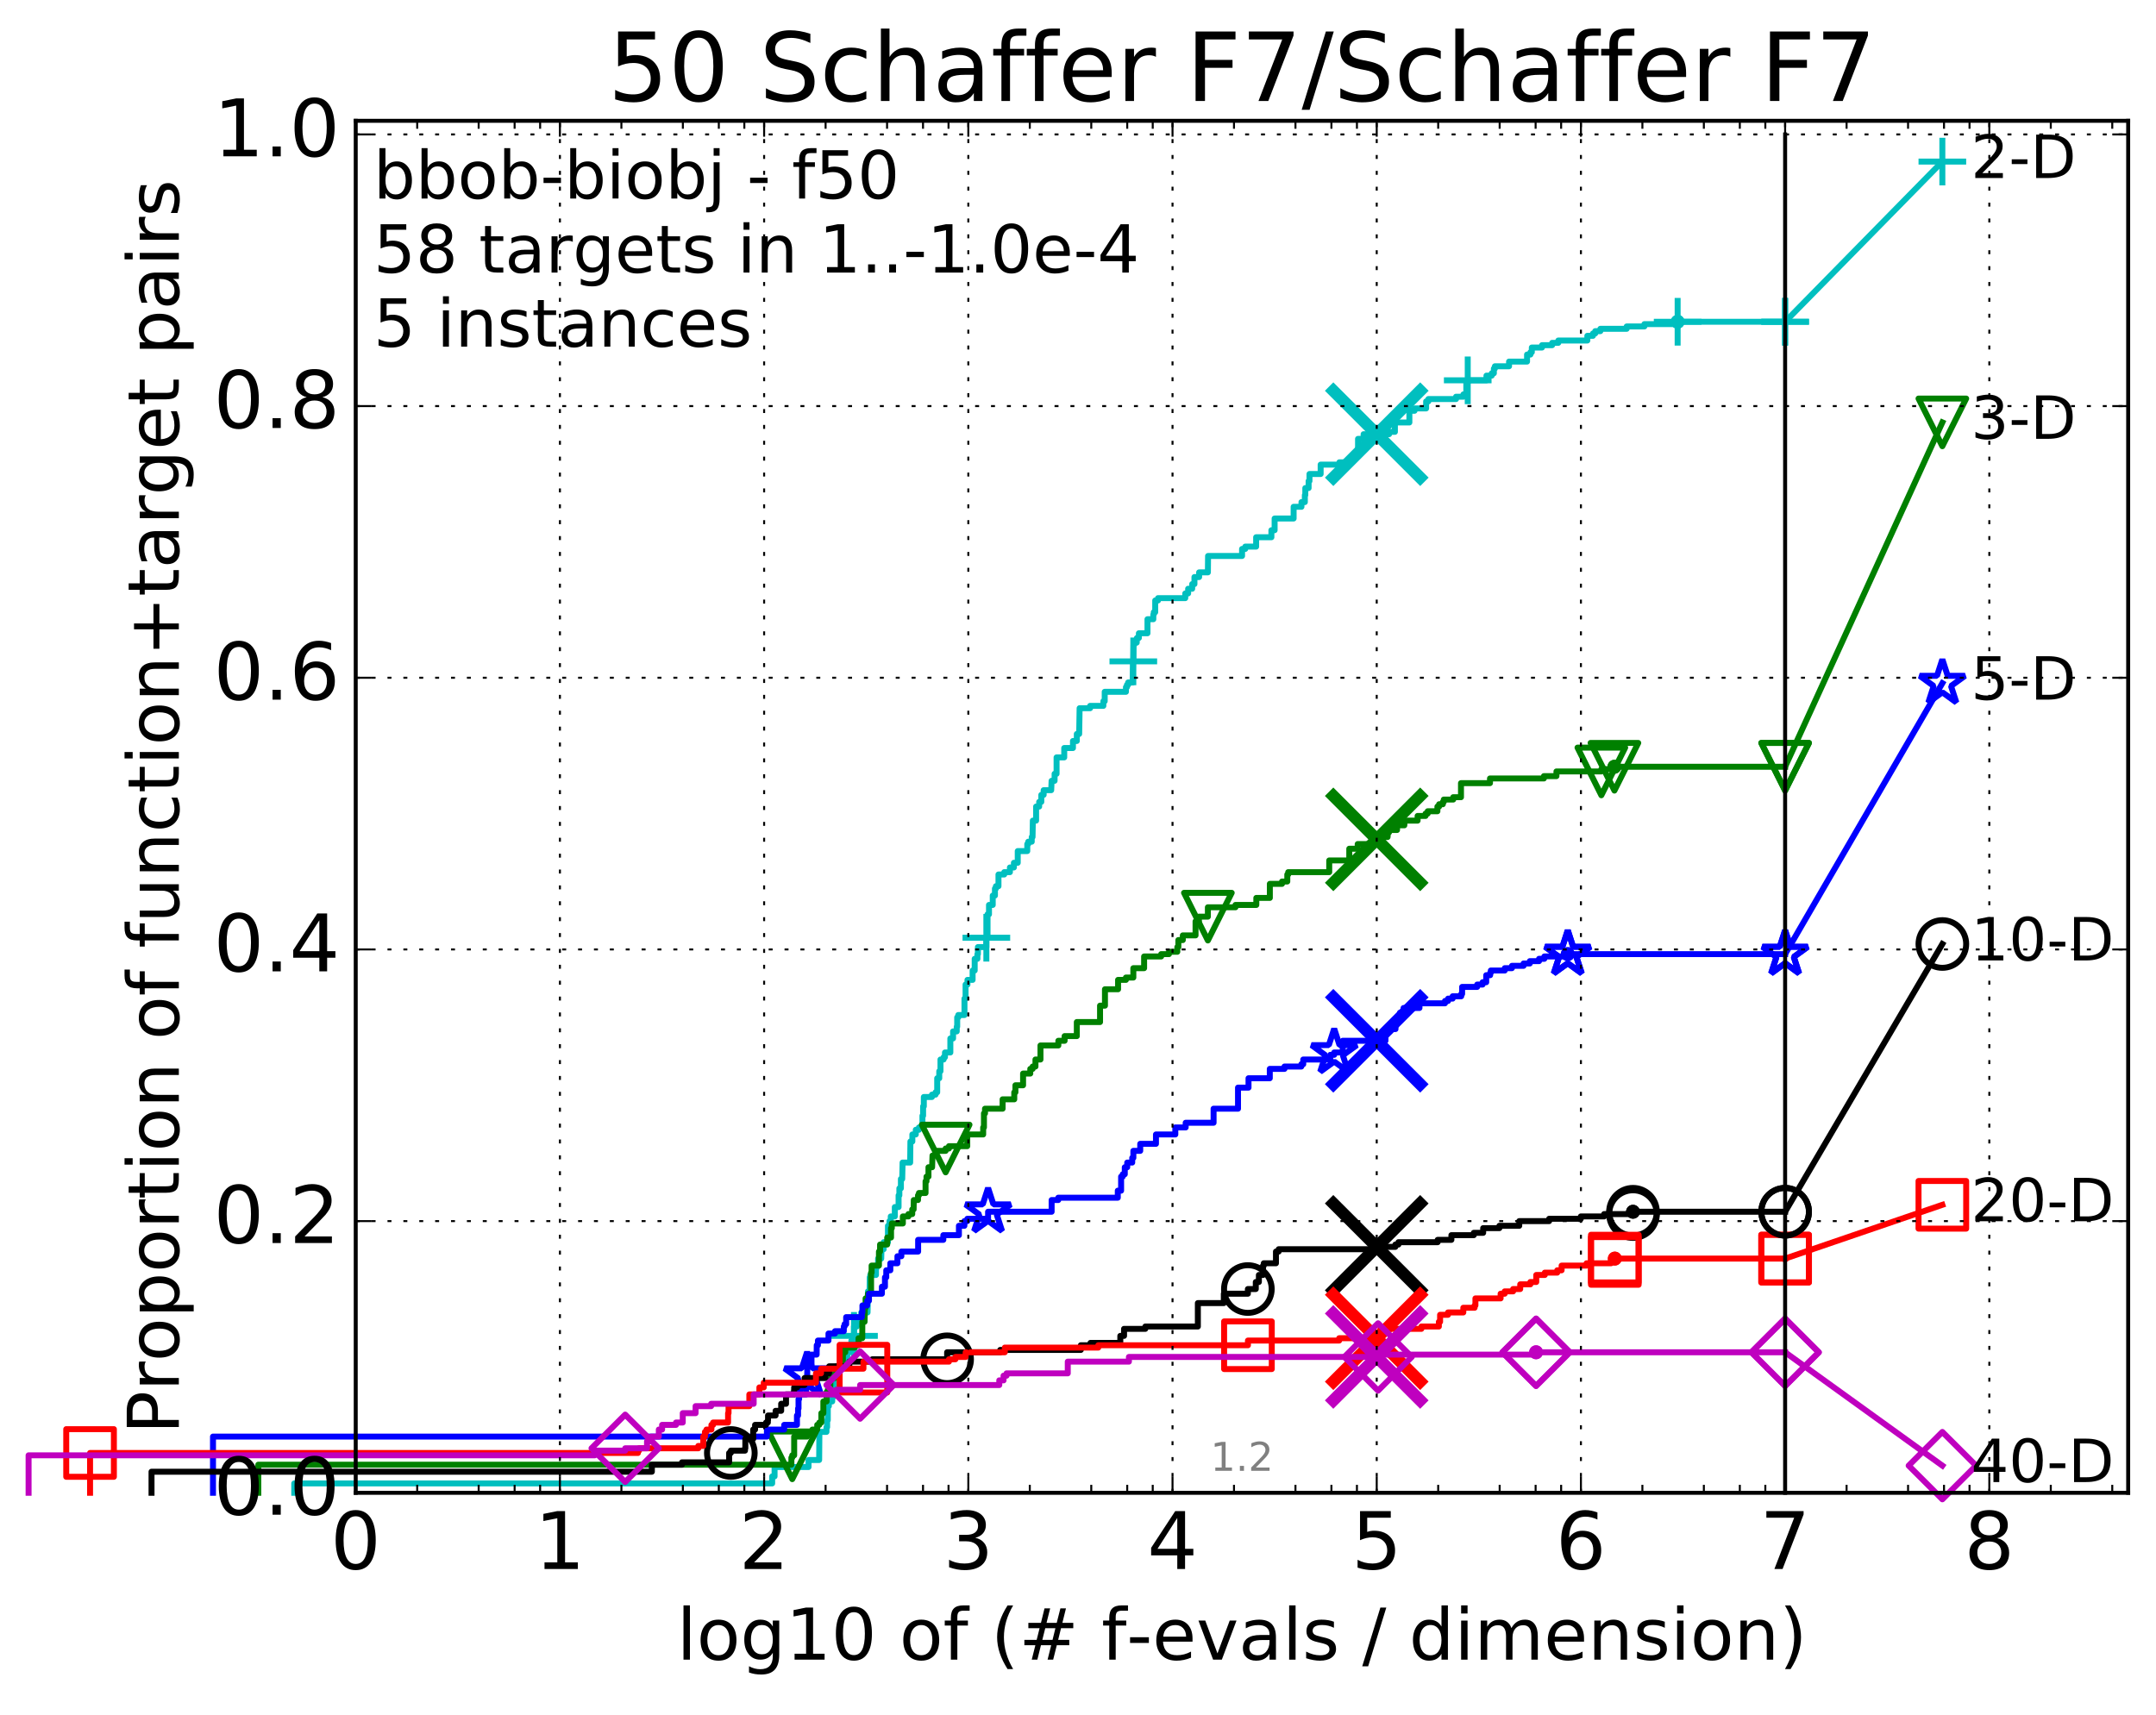 <?xml version="1.0" encoding="utf-8" standalone="no"?>
<!DOCTYPE svg PUBLIC "-//W3C//DTD SVG 1.1//EN"
  "http://www.w3.org/Graphics/SVG/1.1/DTD/svg11.dtd">
<!-- Created with matplotlib (http://matplotlib.org/) -->
<svg height="432pt" version="1.1" viewBox="0 0 543 432" width="543pt" xmlns="http://www.w3.org/2000/svg" xmlns:xlink="http://www.w3.org/1999/xlink">
 <defs>
  <style type="text/css">
*{stroke-linecap:butt;stroke-linejoin:round;stroke-miterlimit:100000;}
  </style>
 </defs>
 <g id="figure_1">
  <g id="patch_1">
   <path d="M 0 432.436 
L 543.192 432.436 
L 543.192 0 
L 0 0 
z
" style="fill:#ffffff;"/>
  </g>
  <g id="axes_1">
   <g id="patch_2">
    <path d="M 89.592 376.036 
L 535.992 376.036 
L 535.992 30.436 
L 89.592 30.436 
z
" style="fill:#ffffff;"/>
   </g>
   <g id="line2d_1">
    <defs>
     <path d="M 0 1.5 
C 0.398 1.5 0.779 1.342 1.061 1.061 
C 1.342 0.779 1.5 0.398 1.5 0 
C 1.5 -0.398 1.342 -0.779 1.061 -1.061 
C 0.779 -1.342 0.398 -1.5 0 -1.5 
C -0.398 -1.5 -0.779 -1.342 -1.061 -1.061 
C -1.342 -0.779 -1.5 -0.398 -1.5 0 
C -1.5 0.398 -1.342 0.779 -1.061 1.061 
C -0.779 1.342 -0.398 1.5 0 1.5 
z
" id="m3b63b1f465" style="stroke:#00bfbf;stroke-width:0.5;"/>
    </defs>
    <g>
     <use style="fill:#00bfbf;stroke:#00bfbf;stroke-width:0.5;" x="422.523" xlink:href="#m3b63b1f465" y="81.055"/>
     <use style="fill:#00bfbf;stroke:#00bfbf;stroke-width:0.5;" x="422.523" xlink:href="#m3b63b1f465" y="81.055"/>
    </g>
   </g>
   <g id="line2d_2">
    <path d="M 74.11 376.036 
L 74.11 373.676 
L 194.476 373.676 
L 194.476 371.907 
L 195.08 371.907 
L 195.08 369.547 
L 203.634 369.547 
L 203.634 367.777 
L 206.309 367.777 
L 206.369 360.697 
L 208.153 360.697 
L 208.153 359.517 
L 208.318 359.517 
L 208.318 357.747 
L 208.482 357.747 
L 208.482 354.208 
L 208.753 354.208 
L 208.753 353.028 
L 209.598 353.028 
L 209.598 351.848 
L 209.906 351.848 
L 210.008 345.358 
L 210.462 345.358 
L 210.462 344.768 
L 211.485 344.768 
L 211.485 343.588 
L 212.463 343.588 
L 212.463 342.408 
L 212.599 342.408 
L 212.599 341.818 
L 213.4 341.818 
L 213.4 340.639 
L 213.961 340.639 
L 213.961 339.459 
L 214.425 339.459 
L 214.425 337.689 
L 214.798 337.689 
L 214.798 336.509 
L 215.084 336.509 
L 215.084 334.149 
L 215.802 334.149 
L 215.802 331.789 
L 216.912 331.789 
L 216.912 330.609 
L 218.498 330.609 
L 218.602 325.299 
L 219.013 325.299 
L 219.047 321.76 
L 219.183 321.76 
L 219.183 321.17 
L 220.62 321.17 
L 220.62 319.4 
L 220.778 319.4 
L 220.778 318.81 
L 221.152 318.81 
L 221.152 317.04 
L 221.941 317.04 
L 222 314.68 
L 222.558 314.68 
L 222.558 312.91 
L 223.634 312.91 
L 223.634 308.781 
L 224.018 308.781 
L 224.018 307.601 
L 224.342 307.601 
L 224.342 306.421 
L 225.362 306.421 
L 225.362 304.061 
L 226.314 304.061 
L 226.314 301.111 
L 226.509 301.111 
L 226.509 299.341 
L 226.895 299.341 
L 226.895 296.981 
L 227.227 296.981 
L 227.321 292.852 
L 229.229 292.852 
L 229.293 287.542 
L 229.781 287.542 
L 229.781 285.772 
L 230.646 285.772 
L 230.646 284.592 
L 231.44 284.592 
L 231.44 284.002 
L 232.319 284.002 
L 232.319 281.052 
L 232.487 281.052 
L 232.487 278.692 
L 232.672 278.692 
L 232.672 276.333 
L 234.715 276.333 
L 234.715 275.743 
L 235.622 275.743 
L 235.622 275.153 
L 236.038 275.153 
L 236.038 271.613 
L 236.556 271.613 
L 236.556 269.843 
L 236.864 269.843 
L 236.864 266.893 
L 237.659 266.893 
L 237.659 266.303 
L 237.996 266.303 
L 237.996 265.123 
L 239.349 265.123 
L 239.349 261.584 
L 240.036 261.584 
L 240.036 259.814 
L 240.959 259.814 
L 240.959 258.634 
L 241.073 258.634 
L 241.073 256.274 
L 241.35 256.274 
L 241.35 255.684 
L 242.907 255.684 
L 242.907 251.554 
L 243.186 251.554 
L 243.186 248.014 
L 243.664 248.014 
L 243.664 246.834 
L 244.956 246.834 
L 244.956 244.475 
L 245.482 244.475 
L 245.482 241.525 
L 246.168 241.525 
L 246.168 240.345 
L 246.289 240.345 
L 246.289 238.575 
L 248.419 238.575 
L 248.419 236.215 
L 248.718 236.215 
L 248.718 230.316 
L 249.084 230.316 
L 249.084 227.956 
L 250.027 227.956 
L 250.027 225.596 
L 250.58 225.596 
L 250.58 223.826 
L 250.827 223.826 
L 250.827 223.236 
L 251.472 223.236 
L 251.472 220.286 
L 252.926 220.286 
L 252.926 219.696 
L 254.354 219.696 
L 254.354 218.516 
L 255.358 218.516 
L 255.358 217.336 
L 256.325 217.336 
L 256.325 214.387 
L 258.725 214.387 
L 258.725 212.617 
L 258.97 212.617 
L 258.97 212.027 
L 259.85 212.027 
L 259.85 210.847 
L 260.052 210.847 
L 260.127 206.717 
L 260.948 206.717 
L 260.948 203.177 
L 261.72 203.177 
L 261.72 201.997 
L 262.261 201.997 
L 262.261 200.227 
L 262.851 200.227 
L 262.851 199.048 
L 264.75 199.048 
L 264.851 196.688 
L 265.606 196.688 
L 265.606 194.918 
L 266.103 194.918 
L 266.103 190.788 
L 268.032 190.788 
L 268.032 188.428 
L 270.23 188.428 
L 270.23 186.658 
L 271.201 186.658 
L 271.201 184.888 
L 271.797 184.888 
L 271.906 178.399 
L 274.551 178.399 
L 274.551 177.809 
L 277.889 177.809 
L 277.889 176.629 
L 278.228 176.629 
L 278.228 174.269 
L 283.576 174.269 
L 283.576 173.089 
L 283.835 173.089 
L 283.835 172.499 
L 284.132 172.499 
L 284.132 171.909 
L 285.266 171.909 
L 285.35 166.6 
L 285.432 166.6 
L 285.488 162.47 
L 285.628 162.47 
L 285.628 161.88 
L 286.289 161.88 
L 286.336 160.7 
L 286.833 160.7 
L 286.833 159.52 
L 288.998 159.52 
L 288.998 155.98 
L 290.471 155.98 
L 290.471 154.8 
L 290.588 154.8 
L 290.588 154.21 
L 290.946 154.21 
L 290.946 151.261 
L 291.658 151.261 
L 291.658 150.671 
L 298.515 150.671 
L 298.515 149.491 
L 299.239 149.491 
L 299.239 148.311 
L 300.258 148.311 
L 300.258 147.131 
L 300.827 147.131 
L 300.827 145.361 
L 302.006 145.361 
L 302.006 144.181 
L 304.212 144.181 
L 304.257 140.051 
L 312.821 140.051 
L 312.821 138.281 
L 313.627 138.281 
L 313.627 137.691 
L 316.366 137.691 
L 316.366 135.332 
L 320.208 135.332 
L 320.208 133.562 
L 321.021 133.562 
L 321.021 130.612 
L 325.807 130.612 
L 325.807 127.662 
L 327.78 127.662 
L 327.78 126.482 
L 328.632 126.482 
L 328.632 124.712 
L 328.749 124.712 
L 328.749 122.942 
L 329.58 122.942 
L 329.58 121.172 
L 329.801 121.172 
L 329.801 119.403 
L 332.612 119.403 
L 332.612 117.043 
L 337.338 117.043 
L 337.338 116.453 
L 340.159 116.453 
L 340.159 115.273 
L 341.453 115.273 
L 341.453 114.093 
L 342.028 114.093 
L 342.028 110.553 
L 343.432 110.553 
L 343.432 109.373 
L 349.854 109.373 
L 349.854 108.783 
L 351.316 108.783 
L 351.317 106.423 
L 354.96 106.423 
L 354.96 103.474 
L 356.261 103.474 
L 356.261 102.884 
L 359.177 102.884 
L 359.177 101.114 
L 359.738 101.114 
L 359.738 100.524 
L 366.711 100.524 
L 366.711 99.934 
L 368.567 99.934 
L 368.567 99.344 
L 369.298 99.344 
L 369.298 96.394 
L 369.656 96.394 
L 369.656 95.804 
L 374.371 95.804 
L 374.371 94.624 
L 375.703 94.624 
L 375.703 94.034 
L 376.237 94.034 
L 376.237 92.854 
L 376.5 92.854 
L 376.5 92.264 
L 380.064 92.264 
L 380.064 91.084 
L 384.596 91.084 
L 384.596 89.315 
L 385.449 89.315 
L 385.449 88.725 
L 385.795 88.725 
L 385.795 87.545 
L 388.363 87.545 
L 388.363 86.955 
L 390.923 86.955 
L 390.923 86.365 
L 392.468 86.365 
L 392.468 85.775 
L 399.78 85.775 
L 399.78 84.595 
L 401.19 84.595 
L 401.19 84.005 
L 401.768 84.005 
L 401.768 83.415 
L 403.061 83.415 
L 403.061 82.825 
L 409.69 82.825 
L 409.69 82.235 
L 414.149 82.235 
L 414.149 81.645 
L 422.523 81.645 
L 422.523 81.055 
L 449.592 81.055 
L 449.592 81.055 
" style="fill:none;stroke:#00bfbf;stroke-linecap:square;stroke-width:1.5;"/>
   </g>
   <g id="line2d_3">
    <defs>
     <path d="M -6 0 
L 6 0 
M 0 6 
L 0 -6 
" id="mdeab9b579d" style="stroke:#00bfbf;stroke-width:1.5;"/>
    </defs>
    <g>
     <use style="fill:none;stroke:#00bfbf;stroke-width:1.5;" x="215.084" xlink:href="#mdeab9b579d" y="336.509"/>
     <use style="fill:none;stroke:#00bfbf;stroke-width:1.5;" x="248.419" xlink:href="#mdeab9b579d" y="236.215"/>
     <use style="fill:none;stroke:#00bfbf;stroke-width:1.5;" x="285.432" xlink:href="#mdeab9b579d" y="166.6"/>
     <use style="fill:none;stroke:#00bfbf;stroke-width:1.5;" x="369.656" xlink:href="#mdeab9b579d" y="95.804"/>
     <use style="fill:none;stroke:#00bfbf;stroke-width:1.5;" x="422.523" xlink:href="#mdeab9b579d" y="81.055"/>
     <use style="fill:none;stroke:#00bfbf;stroke-width:1.5;" x="449.592" xlink:href="#mdeab9b579d" y="81.055"/>
    </g>
   </g>
   <g id="line2d_4"/>
   <g id="line2d_5">
    <path clip-path="url(#p8d32d7fb91)" d="M 346.748 109.373 
" style="fill:none;stroke:#00bfbf;stroke-linecap:square;"/>
    <defs>
     <path d="M -12 12 
L 12 -12 
M -12 -12 
L 12 12 
" id="mfc7efdafed" style="stroke:#00bfbf;stroke-width:3.0;"/>
    </defs>
    <g clip-path="url(#p8d32d7fb91)">
     <use style="fill:#00bfbf;stroke:#00bfbf;stroke-width:3.0;" x="346.748" xlink:href="#mfc7efdafed" y="109.373"/>
    </g>
   </g>
   <g id="line2d_6">
    <defs>
     <path d="M 0 1.5 
C 0.398 1.5 0.779 1.342 1.061 1.061 
C 1.342 0.779 1.5 0.398 1.5 0 
C 1.5 -0.398 1.342 -0.779 1.061 -1.061 
C 0.779 -1.342 0.398 -1.5 0 -1.5 
C -0.398 -1.5 -0.779 -1.342 -1.061 -1.061 
C -1.342 -0.779 -1.5 -0.398 -1.5 0 
C -1.5 0.398 -1.342 0.779 -1.061 1.061 
C -0.779 1.342 -0.398 1.5 0 1.5 
z
" id="mbcba01e04c" style="stroke:#008000;stroke-width:0.5;"/>
    </defs>
    <g>
     <use style="fill:#008000;stroke:#008000;stroke-width:0.5;" x="406.602" xlink:href="#mbcba01e04c" y="193.148"/>
     <use style="fill:#008000;stroke:#008000;stroke-width:0.5;" x="406.602" xlink:href="#mbcba01e04c" y="193.148"/>
    </g>
   </g>
   <g id="line2d_7">
    <path d="M 65.054 376.036 
L 65.054 368.957 
L 199.317 368.957 
L 199.317 367.187 
L 199.534 367.187 
L 199.534 366.597 
L 200.017 366.597 
L 200.017 361.877 
L 203.27 361.877 
L 203.27 361.287 
L 204.344 361.287 
L 204.344 360.697 
L 204.605 360.697 
L 204.605 360.107 
L 205.824 360.107 
L 205.824 358.927 
L 206.349 358.927 
L 206.349 358.337 
L 206.863 358.337 
L 206.863 355.978 
L 207.365 355.978 
L 207.365 353.028 
L 208.189 353.028 
L 208.189 350.668 
L 208.482 350.668 
L 208.482 350.078 
L 209.091 350.078 
L 209.161 347.128 
L 210.261 347.128 
L 210.261 345.948 
L 210.726 345.948 
L 210.726 344.178 
L 212.249 344.178 
L 212.311 340.639 
L 212.884 340.639 
L 212.884 339.459 
L 215.312 339.459 
L 215.312 338.869 
L 216.229 338.869 
L 216.229 337.099 
L 217.16 337.099 
L 217.184 332.969 
L 217.743 332.969 
L 217.815 329.429 
L 218.005 329.429 
L 218.005 327.069 
L 218.59 327.069 
L 218.59 325.889 
L 219.384 325.889 
L 219.384 320.58 
L 219.518 320.58 
L 219.518 318.81 
L 221.367 318.81 
L 221.367 315.27 
L 221.65 315.27 
L 221.65 313.5 
L 223.449 313.5 
L 223.449 311.73 
L 224.413 311.73 
L 224.413 309.37 
L 224.608 309.37 
L 224.608 308.191 
L 227.391 308.191 
L 227.391 306.421 
L 228.794 306.421 
L 228.794 305.831 
L 229.753 305.831 
L 229.753 304.651 
L 230.101 304.651 
L 230.142 302.291 
L 231.204 302.291 
L 231.204 301.111 
L 231.44 301.111 
L 231.44 300.521 
L 233.104 300.521 
L 233.104 297.571 
L 233.344 297.571 
L 233.344 296.391 
L 233.84 296.391 
L 233.84 294.031 
L 234.754 294.031 
L 234.855 291.082 
L 235.6 291.082 
L 235.6 289.902 
L 238.165 289.902 
L 238.165 289.312 
L 239.005 289.312 
L 239.005 288.722 
L 243.608 288.722 
L 243.608 285.772 
L 247.618 285.772 
L 247.618 284.002 
L 247.813 284.002 
L 247.813 280.462 
L 248.079 280.462 
L 248.079 279.282 
L 252.513 279.282 
L 252.513 276.923 
L 255.447 276.923 
L 255.447 275.153 
L 255.738 275.153 
L 255.738 273.383 
L 257.666 273.383 
L 257.666 270.433 
L 259.481 270.433 
L 259.481 269.253 
L 260.08 269.253 
L 260.08 268.663 
L 260.786 268.663 
L 260.786 266.893 
L 262.049 266.893 
L 262.049 263.353 
L 266.55 263.353 
L 266.55 262.173 
L 268.13 262.173 
L 268.13 260.994 
L 271.202 260.994 
L 271.202 257.454 
L 277.052 257.454 
L 277.052 253.324 
L 278.291 253.324 
L 278.291 249.194 
L 281.594 249.194 
L 281.594 246.834 
L 283.57 246.834 
L 283.57 246.245 
L 285.438 246.245 
L 285.438 243.885 
L 288.15 243.885 
L 288.15 240.935 
L 292.447 240.935 
L 292.447 240.345 
L 294.412 240.345 
L 294.412 239.755 
L 296.515 239.755 
L 296.515 238.575 
L 296.777 238.575 
L 296.777 236.805 
L 297.899 236.805 
L 297.899 235.625 
L 301.105 235.625 
L 301.105 232.085 
L 301.954 232.085 
L 301.954 230.905 
L 304.21 230.905 
L 304.21 228.546 
L 311.161 228.546 
L 311.161 227.956 
L 316.411 227.956 
L 316.411 226.186 
L 319.818 226.186 
L 319.818 222.646 
L 322.881 222.646 
L 322.881 222.056 
L 324.212 222.056 
L 324.212 220.286 
L 324.446 220.286 
L 324.446 219.696 
L 334.774 219.696 
L 334.774 216.746 
L 339.822 216.746 
L 339.822 213.797 
L 341.944 213.797 
L 341.944 212.617 
L 346.326 212.617 
L 346.326 211.437 
L 347.396 211.437 
L 347.396 210.847 
L 349.466 210.847 
L 349.565 209.667 
L 349.845 209.667 
L 349.845 209.077 
L 351.855 209.077 
L 351.855 207.897 
L 353.688 207.897 
L 353.751 206.717 
L 357.033 206.717 
L 357.033 205.537 
L 359.032 205.537 
L 359.032 204.947 
L 359.575 204.947 
L 359.575 204.357 
L 362.017 204.357 
L 362.017 203.177 
L 362.449 203.177 
L 362.449 202.587 
L 363.387 202.587 
L 363.387 201.997 
L 363.628 201.997 
L 363.628 201.407 
L 366.003 201.407 
L 366.003 200.817 
L 367.957 200.817 
L 367.957 197.278 
L 375.261 197.278 
L 375.261 196.098 
L 388.842 196.098 
L 388.842 195.508 
L 391.999 195.508 
L 391.999 194.328 
L 403.308 194.328 
L 403.308 193.738 
L 406.602 193.738 
L 406.602 193.148 
L 449.592 193.148 
L 449.592 193.148 
" style="fill:none;stroke:#008000;stroke-linecap:square;stroke-width:1.5;"/>
   </g>
   <g id="line2d_8">
    <defs>
     <path d="M -0 6 
L 6 -6 
L -6 -6 
z
" id="mfd2ccd685d" style="stroke:#008000;stroke-linejoin:miter;stroke-width:1.5;"/>
    </defs>
    <g>
     <use style="fill:none;stroke:#008000;stroke-linejoin:miter;stroke-width:1.5;" x="199.534" xlink:href="#mfd2ccd685d" y="366.597"/>
     <use style="fill:none;stroke:#008000;stroke-linejoin:miter;stroke-width:1.5;" x="238.165" xlink:href="#mfd2ccd685d" y="289.312"/>
     <use style="fill:none;stroke:#008000;stroke-linejoin:miter;stroke-width:1.5;" x="304.21" xlink:href="#mfd2ccd685d" y="230.905"/>
     <use style="fill:none;stroke:#008000;stroke-linejoin:miter;stroke-width:1.5;" x="403.308" xlink:href="#mfd2ccd685d" y="194.328"/>
     <use style="fill:none;stroke:#008000;stroke-linejoin:miter;stroke-width:1.5;" x="406.602" xlink:href="#mfd2ccd685d" y="193.148"/>
     <use style="fill:none;stroke:#008000;stroke-linejoin:miter;stroke-width:1.5;" x="449.592" xlink:href="#mfd2ccd685d" y="193.148"/>
    </g>
   </g>
   <g id="line2d_9"/>
   <g id="line2d_10">
    <path clip-path="url(#p8d32d7fb91)" d="M 346.744 211.437 
" style="fill:none;stroke:#008000;stroke-linecap:square;"/>
    <defs>
     <path d="M -12 12 
L 12 -12 
M -12 -12 
L 12 12 
" id="m6fbe64cb90" style="stroke:#008000;stroke-width:3.0;"/>
    </defs>
    <g clip-path="url(#p8d32d7fb91)">
     <use style="fill:#008000;stroke:#008000;stroke-width:3.0;" x="346.744" xlink:href="#m6fbe64cb90" y="211.437"/>
    </g>
   </g>
   <g id="line2d_11">
    <defs>
     <path d="M 0 1.5 
C 0.398 1.5 0.779 1.342 1.061 1.061 
C 1.342 0.779 1.5 0.398 1.5 0 
C 1.5 -0.398 1.342 -0.779 1.061 -1.061 
C 0.779 -1.342 0.398 -1.5 0 -1.5 
C -0.398 -1.5 -0.779 -1.342 -1.061 -1.061 
C -1.342 -0.779 -1.5 -0.398 -1.5 0 
C -1.5 0.398 -1.342 0.779 -1.061 1.061 
C -0.779 1.342 -0.398 1.5 0 1.5 
z
" id="m768e093643" style="stroke:#0000ff;stroke-width:0.5;"/>
    </defs>
    <g>
     <use style="fill:#0000ff;stroke:#0000ff;stroke-width:0.5;" x="394.85" xlink:href="#m768e093643" y="240.345"/>
     <use style="fill:#0000ff;stroke:#0000ff;stroke-width:0.5;" x="394.85" xlink:href="#m768e093643" y="240.345"/>
    </g>
   </g>
   <g id="line2d_12">
    <path d="M 53.645 376.036 
L 53.645 361.877 
L 193.152 361.877 
L 193.152 360.107 
L 197.504 360.107 
L 197.504 358.927 
L 200.717 358.927 
L 200.717 356.567 
L 200.993 356.567 
L 200.993 354.798 
L 201.114 354.798 
L 201.114 352.438 
L 201.265 352.438 
L 201.265 351.258 
L 203.002 351.258 
L 203.086 347.128 
L 203.279 347.128 
L 203.361 343.588 
L 204.379 343.588 
L 204.379 341.228 
L 205.676 341.228 
L 205.701 338.869 
L 205.995 338.869 
L 205.995 337.689 
L 208.656 337.689 
L 208.656 335.919 
L 210.301 335.919 
L 210.301 335.329 
L 212.518 335.329 
L 212.518 334.149 
L 212.717 334.149 
L 212.717 333.559 
L 213.11 333.559 
L 213.11 331.789 
L 217.061 331.789 
L 217.061 330.609 
L 217.209 330.609 
L 217.209 328.839 
L 218.414 328.839 
L 218.414 327.659 
L 218.857 327.659 
L 218.857 325.889 
L 222.113 325.889 
L 222.113 324.12 
L 222.881 324.12 
L 222.881 321.76 
L 223.21 321.76 
L 223.21 319.99 
L 224.234 319.99 
L 224.234 318.22 
L 226.023 318.22 
L 226.023 316.45 
L 227.014 316.45 
L 227.014 315.27 
L 231.236 315.27 
L 231.236 312.32 
L 237.583 312.32 
L 237.583 311.14 
L 241.509 311.14 
L 241.509 308.781 
L 242.886 308.781 
L 242.886 307.601 
L 243.626 307.601 
L 243.626 307.011 
L 248.851 307.011 
L 248.851 305.241 
L 264.859 305.241 
L 264.859 302.291 
L 266.53 302.291 
L 266.53 301.701 
L 281.523 301.701 
L 281.523 299.931 
L 282.356 299.931 
L 282.356 296.391 
L 282.766 296.391 
L 282.766 295.801 
L 283.282 295.801 
L 283.282 294.031 
L 283.897 294.031 
L 283.897 292.852 
L 285.154 292.852 
L 285.154 291.672 
L 285.445 291.672 
L 285.445 289.902 
L 287.174 289.902 
L 287.174 288.132 
L 291.136 288.132 
L 291.136 285.772 
L 296.011 285.772 
L 296.011 284.002 
L 298.619 284.002 
L 298.619 282.822 
L 305.649 282.822 
L 305.649 279.282 
L 311.8 279.282 
L 311.8 273.973 
L 314.447 273.973 
L 314.447 271.613 
L 319.804 271.613 
L 319.804 269.253 
L 323.507 269.253 
L 323.507 268.663 
L 327.749 268.663 
L 327.749 268.073 
L 328.229 268.073 
L 328.229 266.893 
L 335.049 266.893 
L 335.049 265.713 
L 336.022 265.713 
L 336.022 265.123 
L 338.178 265.123 
L 338.178 262.173 
L 348.934 262.173 
L 348.934 259.814 
L 350.034 259.814 
L 350.034 259.224 
L 351.465 259.224 
L 351.465 256.864 
L 352.59 256.864 
L 352.59 255.094 
L 353.499 255.094 
L 353.499 253.914 
L 357.5 253.914 
L 357.5 252.734 
L 363.929 252.734 
L 363.929 252.144 
L 364.709 252.144 
L 364.709 251.554 
L 365.856 251.554 
L 365.856 250.964 
L 368.017 250.964 
L 368.017 250.374 
L 368.243 250.374 
L 368.244 248.604 
L 372.034 248.604 
L 372.034 248.014 
L 373.403 248.014 
L 373.403 247.424 
L 374.313 247.424 
L 374.313 245.655 
L 375.304 245.655 
L 375.304 245.065 
L 375.467 245.065 
L 375.467 244.475 
L 378.982 244.475 
L 378.982 243.885 
L 380.789 243.885 
L 380.789 243.295 
L 383.716 243.295 
L 383.716 242.705 
L 385.294 242.705 
L 385.294 242.115 
L 387.62 242.115 
L 387.62 241.525 
L 388.952 241.525 
L 388.952 240.935 
L 394.85 240.935 
L 394.85 240.345 
L 449.592 240.345 
L 449.592 240.345 
" style="fill:none;stroke:#0000ff;stroke-linecap:square;stroke-width:1.5;"/>
   </g>
   <g id="line2d_13">
    <defs>
     <path d="M 0 -6 
L -1.347 -1.854 
L -5.706 -1.854 
L -2.18 0.708 
L -3.527 4.854 
L -0 2.292 
L 3.527 4.854 
L 2.18 0.708 
L 5.706 -1.854 
L 1.347 -1.854 
z
" id="m2004d3e57f" style="stroke:#0000ff;stroke-linejoin:bevel;stroke-width:1.5;"/>
    </defs>
    <g>
     <use style="fill:none;stroke:#0000ff;stroke-linejoin:bevel;stroke-width:1.5;" x="203.279" xlink:href="#m2004d3e57f" y="346.538"/>
     <use style="fill:none;stroke:#0000ff;stroke-linejoin:bevel;stroke-width:1.5;" x="248.851" xlink:href="#m2004d3e57f" y="305.241"/>
     <use style="fill:none;stroke:#0000ff;stroke-linejoin:bevel;stroke-width:1.5;" x="336.022" xlink:href="#m2004d3e57f" y="265.123"/>
     <use style="fill:none;stroke:#0000ff;stroke-linejoin:bevel;stroke-width:1.5;" x="394.85" xlink:href="#m2004d3e57f" y="240.345"/>
     <use style="fill:none;stroke:#0000ff;stroke-linejoin:bevel;stroke-width:1.5;" x="394.85" xlink:href="#m2004d3e57f" y="240.345"/>
     <use style="fill:none;stroke:#0000ff;stroke-linejoin:bevel;stroke-width:1.5;" x="449.592" xlink:href="#m2004d3e57f" y="240.345"/>
    </g>
   </g>
   <g id="line2d_14"/>
   <g id="line2d_15">
    <path clip-path="url(#p8d32d7fb91)" d="M 346.741 262.173 
" style="fill:none;stroke:#0000ff;stroke-linecap:square;"/>
    <defs>
     <path d="M -12 12 
L 12 -12 
M -12 -12 
L 12 12 
" id="mf9ce0a97ca" style="stroke:#0000ff;stroke-width:3.0;"/>
    </defs>
    <g clip-path="url(#p8d32d7fb91)">
     <use style="fill:#0000ff;stroke:#0000ff;stroke-width:3.0;" x="346.741" xlink:href="#mf9ce0a97ca" y="262.173"/>
    </g>
   </g>
   <g id="line2d_16">
    <defs>
     <path d="M 0 1.5 
C 0.398 1.5 0.779 1.342 1.061 1.061 
C 1.342 0.779 1.5 0.398 1.5 0 
C 1.5 -0.398 1.342 -0.779 1.061 -1.061 
C 0.779 -1.342 0.398 -1.5 0 -1.5 
C -0.398 -1.5 -0.779 -1.342 -1.061 -1.061 
C -1.342 -0.779 -1.5 -0.398 -1.5 0 
C -1.5 0.398 -1.342 0.779 -1.061 1.061 
C -0.779 1.342 -0.398 1.5 0 1.5 
z
" id="mf28b35f552" style="stroke:#000000;stroke-width:0.5;"/>
    </defs>
    <g>
     <use style="stroke:#000000;stroke-width:0.5;" x="411.278" xlink:href="#mf28b35f552" y="305.241"/>
     <use style="stroke:#000000;stroke-width:0.5;" x="411.278" xlink:href="#mf28b35f552" y="305.241"/>
    </g>
   </g>
   <g id="line2d_17">
    <path d="M 38.163 376.036 
L 38.163 370.727 
L 164.176 370.727 
L 164.176 368.957 
L 171.759 368.957 
L 171.759 368.367 
L 183.637 368.367 
L 183.637 366.007 
L 184.064 366.007 
L 184.064 365.417 
L 187.632 365.417 
L 187.632 364.827 
L 187.715 364.827 
L 187.715 362.467 
L 189.695 362.467 
L 189.695 360.107 
L 190.17 360.107 
L 190.17 358.927 
L 192.935 358.927 
L 192.935 358.337 
L 193.389 358.337 
L 193.389 357.747 
L 193.432 357.747 
L 193.432 356.567 
L 195.336 356.567 
L 195.336 355.388 
L 196.743 355.388 
L 196.743 353.618 
L 197.962 353.618 
L 197.962 351.258 
L 199.996 351.258 
L 199.996 350.078 
L 200.012 350.078 
L 200.012 349.488 
L 200.794 349.488 
L 200.794 348.898 
L 202.637 348.898 
L 202.637 347.128 
L 207.841 347.128 
L 207.841 345.948 
L 208.828 345.948 
L 208.828 344.178 
L 213.902 344.178 
L 213.902 342.998 
L 219.683 342.998 
L 219.683 342.408 
L 238.536 342.408 
L 238.536 340.639 
L 251.916 340.639 
L 251.916 340.049 
L 272.213 340.049 
L 272.213 338.869 
L 274.639 338.869 
L 274.639 338.279 
L 282.156 338.279 
L 282.156 336.509 
L 283.099 336.509 
L 283.099 334.739 
L 288.461 334.739 
L 288.461 334.149 
L 301.687 334.149 
L 301.687 328.249 
L 308.231 328.249 
L 308.231 325.889 
L 314.283 325.889 
L 314.283 324.71 
L 316.278 324.71 
L 316.278 322.94 
L 317.056 322.94 
L 317.056 321.17 
L 318.1 321.17 
L 318.1 318.81 
L 318.292 318.81 
L 318.292 318.22 
L 321.355 318.22 
L 321.355 315.27 
L 322.044 315.27 
L 322.044 314.68 
L 346.464 314.68 
L 346.464 314.09 
L 351.43 314.09 
L 351.43 313.5 
L 352.205 313.5 
L 352.205 312.91 
L 362.082 312.91 
L 362.082 312.32 
L 365.542 312.32 
L 365.542 311.73 
L 365.542 311.73 
L 365.542 311.14 
L 371.183 311.14 
L 371.183 310.55 
L 373.544 310.55 
L 373.544 309.96 
L 373.544 309.96 
L 373.544 309.37 
L 377.631 309.37 
L 377.631 308.781 
L 382.629 308.781 
L 382.629 308.191 
L 382.629 308.191 
L 382.629 307.601 
L 390.159 307.601 
L 390.159 307.011 
L 398.137 307.011 
L 398.137 306.421 
L 404.004 306.421 
L 404.004 305.831 
L 411.278 305.831 
L 411.278 305.241 
L 449.592 305.241 
" style="fill:none;stroke:#000000;stroke-linecap:square;stroke-width:1.5;"/>
   </g>
   <g id="line2d_18">
    <defs>
     <path d="M 0 6 
C 1.591 6 3.117 5.368 4.243 4.243 
C 5.368 3.117 6 1.591 6 0 
C 6 -1.591 5.368 -3.117 4.243 -4.243 
C 3.117 -5.368 1.591 -6 0 -6 
C -1.591 -6 -3.117 -5.368 -4.243 -4.243 
C -5.368 -3.117 -6 -1.591 -6 0 
C -6 1.591 -5.368 3.117 -4.243 4.243 
C -3.117 5.368 -1.591 6 0 6 
z
" id="m55a209dfe8" style="stroke:#000000;stroke-width:1.5;"/>
    </defs>
    <g>
     <use style="fill:none;stroke:#000000;stroke-width:1.5;" x="184.064" xlink:href="#m55a209dfe8" y="366.007"/>
     <use style="fill:none;stroke:#000000;stroke-width:1.5;" x="238.536" xlink:href="#m55a209dfe8" y="342.408"/>
     <use style="fill:none;stroke:#000000;stroke-width:1.5;" x="314.283" xlink:href="#m55a209dfe8" y="324.71"/>
     <use style="fill:none;stroke:#000000;stroke-width:1.5;" x="411.278" xlink:href="#m55a209dfe8" y="305.831"/>
     <use style="fill:none;stroke:#000000;stroke-width:1.5;" x="411.278" xlink:href="#m55a209dfe8" y="305.241"/>
     <use style="fill:none;stroke:#000000;stroke-width:1.5;" x="449.592" xlink:href="#m55a209dfe8" y="305.241"/>
    </g>
   </g>
   <g id="line2d_19"/>
   <g id="line2d_20">
    <path clip-path="url(#p8d32d7fb91)" d="M 346.736 314.09 
" style="fill:none;stroke:#000000;stroke-linecap:square;"/>
    <defs>
     <path d="M -12 12 
L 12 -12 
M -12 -12 
L 12 12 
" id="m81cb420b4f" style="stroke:#000000;stroke-width:3.0;"/>
    </defs>
    <g clip-path="url(#p8d32d7fb91)">
     <use style="stroke:#000000;stroke-width:3.0;" x="346.736" xlink:href="#m81cb420b4f" y="314.09"/>
    </g>
   </g>
   <g id="line2d_21">
    <defs>
     <path d="M 0 1.5 
C 0.398 1.5 0.779 1.342 1.061 1.061 
C 1.342 0.779 1.5 0.398 1.5 0 
C 1.5 -0.398 1.342 -0.779 1.061 -1.061 
C 0.779 -1.342 0.398 -1.5 0 -1.5 
C -0.398 -1.5 -0.779 -1.342 -1.061 -1.061 
C -1.342 -0.779 -1.5 -0.398 -1.5 0 
C -1.5 0.398 -1.342 0.779 -1.061 1.061 
C -0.779 1.342 -0.398 1.5 0 1.5 
z
" id="m04a7cc9387" style="stroke:#ff0000;stroke-width:0.5;"/>
    </defs>
    <g>
     <use style="fill:#ff0000;stroke:#ff0000;stroke-width:0.5;" x="406.7" xlink:href="#m04a7cc9387" y="317.04"/>
     <use style="fill:#ff0000;stroke:#ff0000;stroke-width:0.5;" x="406.7" xlink:href="#m04a7cc9387" y="317.04"/>
    </g>
   </g>
   <g id="line2d_22">
    <path d="M 22.682 376.036 
L 22.682 366.007 
L 160.667 366.007 
L 160.667 365.417 
L 160.943 365.417 
L 160.943 364.827 
L 175.869 364.827 
L 175.869 364.237 
L 177.123 364.237 
L 177.123 361.877 
L 177.541 361.877 
L 177.541 360.697 
L 177.929 360.697 
L 177.929 360.107 
L 179.177 360.107 
L 179.177 358.927 
L 179.598 358.927 
L 179.598 358.337 
L 183.37 358.337 
L 183.37 355.978 
L 183.487 355.978 
L 183.487 354.208 
L 188.727 354.208 
L 188.727 351.258 
L 191.256 351.258 
L 191.256 349.488 
L 192.359 349.488 
L 192.359 348.308 
L 205.503 348.308 
L 205.503 345.948 
L 206.779 345.948 
L 206.779 344.768 
L 217.462 344.768 
L 217.462 342.998 
L 238.999 342.998 
L 238.999 342.408 
L 240.619 342.408 
L 240.619 341.818 
L 243.207 341.818 
L 243.207 340.639 
L 253.068 340.639 
L 253.068 339.459 
L 276.606 339.459 
L 276.606 338.869 
L 314.301 338.869 
L 314.301 337.689 
L 337.278 337.689 
L 337.278 337.099 
L 347.07 337.099 
L 347.07 336.509 
L 347.682 336.509 
L 347.682 335.919 
L 347.682 335.919 
L 347.682 334.739 
L 357.985 334.739 
L 357.985 334.149 
L 362.385 334.149 
L 362.385 333.559 
L 362.385 333.559 
L 362.385 332.969 
L 362.695 332.969 
L 362.695 332.379 
L 362.695 332.379 
L 362.695 331.199 
L 364.689 331.199 
L 364.689 330.609 
L 368.543 330.609 
L 368.543 330.019 
L 368.543 330.019 
L 368.543 329.429 
L 371.385 329.429 
L 371.385 328.839 
L 371.593 328.839 
L 371.593 327.659 
L 371.593 327.659 
L 371.593 327.069 
L 377.939 327.069 
L 377.939 326.479 
L 377.939 326.479 
L 377.939 325.889 
L 378.969 325.889 
L 378.969 325.299 
L 381.085 325.299 
L 381.085 324.71 
L 382.875 324.71 
L 382.875 324.12 
L 382.875 324.12 
L 382.875 323.53 
L 385.431 323.53 
L 385.431 322.94 
L 386.915 322.94 
L 386.915 322.35 
L 386.915 322.35 
L 386.915 321.76 
L 386.915 321.76 
L 386.915 321.17 
L 389.068 321.17 
L 389.068 320.58 
L 392.195 320.58 
L 392.195 319.99 
L 393.301 319.99 
L 393.301 319.4 
L 393.301 319.4 
L 393.301 318.81 
L 399.581 318.81 
L 399.581 318.22 
L 405.748 318.22 
L 405.748 317.63 
L 406.7 317.63 
L 406.7 317.04 
L 449.592 317.04 
" style="fill:none;stroke:#ff0000;stroke-linecap:square;stroke-width:1.5;"/>
   </g>
   <g id="line2d_23">
    <defs>
     <path d="M -6 6 
L 6 6 
L 6 -6 
L -6 -6 
z
" id="mfa077dce01" style="stroke:#ff0000;stroke-linejoin:miter;stroke-width:1.5;"/>
    </defs>
    <g>
     <use style="fill:none;stroke:#ff0000;stroke-linejoin:miter;stroke-width:1.5;" x="22.682" xlink:href="#mfa077dce01" y="366.007"/>
     <use style="fill:none;stroke:#ff0000;stroke-linejoin:miter;stroke-width:1.5;" x="217.462" xlink:href="#mfa077dce01" y="344.768"/>
     <use style="fill:none;stroke:#ff0000;stroke-linejoin:miter;stroke-width:1.5;" x="314.301" xlink:href="#mfa077dce01" y="338.869"/>
     <use style="fill:none;stroke:#ff0000;stroke-linejoin:miter;stroke-width:1.5;" x="406.7" xlink:href="#mfa077dce01" y="317.63"/>
     <use style="fill:none;stroke:#ff0000;stroke-linejoin:miter;stroke-width:1.5;" x="406.7" xlink:href="#mfa077dce01" y="317.04"/>
     <use style="fill:none;stroke:#ff0000;stroke-linejoin:miter;stroke-width:1.5;" x="449.592" xlink:href="#mfa077dce01" y="317.04"/>
    </g>
   </g>
   <g id="line2d_24"/>
   <g id="line2d_25">
    <path clip-path="url(#p8d32d7fb91)" d="M 346.736 337.099 
" style="fill:none;stroke:#ff0000;stroke-linecap:square;"/>
    <defs>
     <path d="M -12 12 
L 12 -12 
M -12 -12 
L 12 12 
" id="m40312cdcf4" style="stroke:#ff0000;stroke-width:3.0;"/>
    </defs>
    <g clip-path="url(#p8d32d7fb91)">
     <use style="fill:#ff0000;stroke:#ff0000;stroke-width:3.0;" x="346.736" xlink:href="#m40312cdcf4" y="337.099"/>
    </g>
   </g>
   <g id="line2d_26">
    <defs>
     <path d="M 0 1.5 
C 0.398 1.5 0.779 1.342 1.061 1.061 
C 1.342 0.779 1.5 0.398 1.5 0 
C 1.5 -0.398 1.342 -0.779 1.061 -1.061 
C 0.779 -1.342 0.398 -1.5 0 -1.5 
C -0.398 -1.5 -0.779 -1.342 -1.061 -1.061 
C -1.342 -0.779 -1.5 -0.398 -1.5 0 
C -1.5 0.398 -1.342 0.779 -1.061 1.061 
C -0.779 1.342 -0.398 1.5 0 1.5 
z
" id="m299aed2474" style="stroke:#bf00bf;stroke-width:0.5;"/>
    </defs>
    <g>
     <use style="fill:#bf00bf;stroke:#bf00bf;stroke-width:0.5;" x="386.868" xlink:href="#m299aed2474" y="340.639"/>
     <use style="fill:#bf00bf;stroke:#bf00bf;stroke-width:0.5;" x="386.868" xlink:href="#m299aed2474" y="340.639"/>
    </g>
   </g>
   <g id="line2d_27">
    <path d="M 7.2 376.036 
L 7.2 366.597 
L 149.777 366.597 
L 149.777 365.417 
L 157.458 365.417 
L 157.458 364.827 
L 162.955 364.827 
L 162.955 363.057 
L 164.017 363.057 
L 164.017 361.877 
L 165.927 361.877 
L 165.927 360.107 
L 166.754 360.107 
L 166.754 358.927 
L 170.257 358.927 
L 170.257 358.337 
L 171.955 358.337 
L 171.955 355.978 
L 175.19 355.978 
L 175.19 354.208 
L 179.106 354.208 
L 179.106 353.618 
L 189.815 353.618 
L 189.815 351.258 
L 210.635 351.258 
L 210.635 350.078 
L 216.622 350.078 
L 216.622 348.898 
L 251.674 348.898 
L 251.674 347.718 
L 252.75 347.718 
L 252.75 346.538 
L 253.504 346.538 
L 253.504 345.948 
L 268.925 345.948 
L 268.925 342.998 
L 284.323 342.998 
L 284.323 341.818 
L 347.076 341.818 
L 347.076 341.228 
L 386.868 341.228 
L 386.868 340.639 
L 449.592 340.639 
" style="fill:none;stroke:#bf00bf;stroke-linecap:square;stroke-width:1.5;"/>
   </g>
   <g id="line2d_28">
    <defs>
     <path d="M -0 8.485 
L 8.485 0 
L 0 -8.485 
L -8.485 -0 
z
" id="m2c5087656e" style="stroke:#bf00bf;stroke-linejoin:miter;stroke-width:1.5;"/>
    </defs>
    <g>
     <use style="fill:none;stroke:#bf00bf;stroke-linejoin:miter;stroke-width:1.5;" x="157.458" xlink:href="#m2c5087656e" y="364.827"/>
     <use style="fill:none;stroke:#bf00bf;stroke-linejoin:miter;stroke-width:1.5;" x="216.622" xlink:href="#m2c5087656e" y="348.898"/>
     <use style="fill:none;stroke:#bf00bf;stroke-linejoin:miter;stroke-width:1.5;" x="347.076" xlink:href="#m2c5087656e" y="341.818"/>
     <use style="fill:none;stroke:#bf00bf;stroke-linejoin:miter;stroke-width:1.5;" x="386.868" xlink:href="#m2c5087656e" y="340.639"/>
     <use style="fill:none;stroke:#bf00bf;stroke-linejoin:miter;stroke-width:1.5;" x="386.868" xlink:href="#m2c5087656e" y="340.639"/>
     <use style="fill:none;stroke:#bf00bf;stroke-linejoin:miter;stroke-width:1.5;" x="449.592" xlink:href="#m2c5087656e" y="340.639"/>
    </g>
   </g>
   <g id="line2d_29"/>
   <g id="line2d_30">
    <path clip-path="url(#p8d32d7fb91)" d="M 346.735 341.818 
" style="fill:none;stroke:#bf00bf;stroke-linecap:square;"/>
    <defs>
     <path d="M -12 12 
L 12 -12 
M -12 -12 
L 12 12 
" id="m386776e7da" style="stroke:#bf00bf;stroke-width:3.0;"/>
    </defs>
    <g clip-path="url(#p8d32d7fb91)">
     <use style="fill:#bf00bf;stroke:#bf00bf;stroke-width:3.0;" x="346.735" xlink:href="#m386776e7da" y="341.818"/>
    </g>
   </g>
   <g id="line2d_31">
    <path d="M 449.592 340.639 
L 489.192 369.193 
" style="fill:none;stroke:#bf00bf;stroke-linecap:square;stroke-width:1.5;"/>
    <g>
     <use style="fill:none;stroke:#bf00bf;stroke-linejoin:miter;stroke-width:1.5;" x="449.592" xlink:href="#m2c5087656e" y="340.639"/>
     <use style="fill:none;stroke:#bf00bf;stroke-linejoin:miter;stroke-width:1.5;" x="489.192" xlink:href="#m2c5087656e" y="369.193"/>
    </g>
   </g>
   <g id="line2d_32">
    <path d="M 449.592 317.04 
L 489.192 303.494 
" style="fill:none;stroke:#ff0000;stroke-linecap:square;stroke-width:1.5;"/>
    <g>
     <use style="fill:none;stroke:#ff0000;stroke-linejoin:miter;stroke-width:1.5;" x="449.592" xlink:href="#mfa077dce01" y="317.04"/>
     <use style="fill:none;stroke:#ff0000;stroke-linejoin:miter;stroke-width:1.5;" x="489.192" xlink:href="#mfa077dce01" y="303.494"/>
    </g>
   </g>
   <g id="line2d_33">
    <path d="M 449.592 305.241 
L 489.192 237.796 
" style="fill:none;stroke:#000000;stroke-linecap:square;stroke-width:1.5;"/>
    <g>
     <use style="fill:none;stroke:#000000;stroke-width:1.5;" x="449.592" xlink:href="#m55a209dfe8" y="305.241"/>
     <use style="fill:none;stroke:#000000;stroke-width:1.5;" x="489.192" xlink:href="#m55a209dfe8" y="237.796"/>
    </g>
   </g>
   <g id="line2d_34">
    <path d="M 449.592 240.345 
L 489.192 172.098 
" style="fill:none;stroke:#0000ff;stroke-linecap:square;stroke-width:1.5;"/>
    <g>
     <use style="fill:none;stroke:#0000ff;stroke-linejoin:bevel;stroke-width:1.5;" x="449.592" xlink:href="#m2004d3e57f" y="240.345"/>
     <use style="fill:none;stroke:#0000ff;stroke-linejoin:bevel;stroke-width:1.5;" x="489.192" xlink:href="#m2004d3e57f" y="172.098"/>
    </g>
   </g>
   <g id="line2d_35">
    <path d="M 449.592 193.148 
L 489.192 106.4 
" style="fill:none;stroke:#008000;stroke-linecap:square;stroke-width:1.5;"/>
    <g>
     <use style="fill:none;stroke:#008000;stroke-linejoin:miter;stroke-width:1.5;" x="449.592" xlink:href="#mfd2ccd685d" y="193.148"/>
     <use style="fill:none;stroke:#008000;stroke-linejoin:miter;stroke-width:1.5;" x="489.192" xlink:href="#mfd2ccd685d" y="106.4"/>
    </g>
   </g>
   <g id="line2d_36">
    <path d="M 449.592 81.055 
L 489.192 40.702 
" style="fill:none;stroke:#00bfbf;stroke-linecap:square;stroke-width:1.5;"/>
    <g>
     <use style="fill:none;stroke:#00bfbf;stroke-width:1.5;" x="449.592" xlink:href="#mdeab9b579d" y="81.055"/>
     <use style="fill:none;stroke:#00bfbf;stroke-width:1.5;" x="489.192" xlink:href="#mdeab9b579d" y="40.702"/>
    </g>
   </g>
   <g id="line2d_37">
    <path d="M 449.592 376.036 
L 449.592 33.858 
" style="fill:none;stroke:#000000;stroke-linecap:square;"/>
   </g>
   <g id="patch_3">
    <path d="M 89.592 30.436 
L 535.992 30.436 
" style="fill:none;stroke:#000000;stroke-linecap:square;stroke-linejoin:miter;"/>
   </g>
   <g id="patch_4">
    <path d="M 535.992 376.036 
L 535.992 30.436 
" style="fill:none;stroke:#000000;stroke-linecap:square;stroke-linejoin:miter;"/>
   </g>
   <g id="patch_5">
    <path d="M 89.592 376.036 
L 535.992 376.036 
" style="fill:none;stroke:#000000;stroke-linecap:square;stroke-linejoin:miter;"/>
   </g>
   <g id="patch_6">
    <path d="M 89.592 376.036 
L 89.592 30.436 
" style="fill:none;stroke:#000000;stroke-linecap:square;stroke-linejoin:miter;"/>
   </g>
   <g id="matplotlib.axis_1">
    <g id="xtick_1">
     <g id="line2d_38">
      <path clip-path="url(#p8d32d7fb91)" d="M 89.592 376.036 
L 89.592 30.436 
" style="fill:none;stroke:#000000;stroke-dasharray:1,3;stroke-dashoffset:0.0;stroke-width:0.5;"/>
     </g>
     <g id="line2d_39">
      <defs>
       <path d="M 0 0 
L 0 -4 
" id="md808b6bc6e" style="stroke:#000000;stroke-width:0.5;"/>
      </defs>
      <g>
       <use style="stroke:#000000;stroke-width:0.5;" x="89.592" xlink:href="#md808b6bc6e" y="376.036"/>
      </g>
     </g>
     <g id="line2d_40">
      <defs>
       <path d="M 0 0 
L 0 4 
" id="mcd9b35df74" style="stroke:#000000;stroke-width:0.5;"/>
      </defs>
      <g>
       <use style="stroke:#000000;stroke-width:0.5;" x="89.592" xlink:href="#mcd9b35df74" y="30.436"/>
      </g>
     </g>
     <g id="text_1">
      <!-- 0 -->
      <defs>
       <path d="M 31.781 66.406 
Q 24.172 66.406 20.328 58.906 
Q 16.5 51.422 16.5 36.375 
Q 16.5 21.391 20.328 13.891 
Q 24.172 6.391 31.781 6.391 
Q 39.453 6.391 43.281 13.891 
Q 47.125 21.391 47.125 36.375 
Q 47.125 51.422 43.281 58.906 
Q 39.453 66.406 31.781 66.406 
M 31.781 74.219 
Q 44.047 74.219 50.516 64.516 
Q 56.984 54.828 56.984 36.375 
Q 56.984 17.969 50.516 8.266 
Q 44.047 -1.422 31.781 -1.422 
Q 19.531 -1.422 13.062 8.266 
Q 6.594 17.969 6.594 36.375 
Q 6.594 54.828 13.062 64.516 
Q 19.531 74.219 31.781 74.219 
" id="BitstreamVeraSans-Roman-30"/>
      </defs>
      <g transform="translate(83.229 395.233)scale(0.2 -0.2)">
       <use xlink:href="#BitstreamVeraSans-Roman-30"/>
      </g>
     </g>
    </g>
    <g id="xtick_2">
     <g id="line2d_41">
      <path clip-path="url(#p8d32d7fb91)" d="M 141.02 376.036 
L 141.02 30.436 
" style="fill:none;stroke:#000000;stroke-dasharray:1,3;stroke-dashoffset:0.0;stroke-width:0.5;"/>
     </g>
     <g id="line2d_42">
      <g>
       <use style="stroke:#000000;stroke-width:0.5;" x="141.02" xlink:href="#md808b6bc6e" y="376.036"/>
      </g>
     </g>
     <g id="line2d_43">
      <g>
       <use style="stroke:#000000;stroke-width:0.5;" x="141.02" xlink:href="#mcd9b35df74" y="30.436"/>
      </g>
     </g>
     <g id="text_2">
      <!-- 1 -->
      <defs>
       <path d="M 12.406 8.297 
L 28.516 8.297 
L 28.516 63.922 
L 10.984 60.406 
L 10.984 69.391 
L 28.422 72.906 
L 38.281 72.906 
L 38.281 8.297 
L 54.391 8.297 
L 54.391 0 
L 12.406 0 
z
" id="BitstreamVeraSans-Roman-31"/>
      </defs>
      <g transform="translate(134.658 395.233)scale(0.2 -0.2)">
       <use xlink:href="#BitstreamVeraSans-Roman-31"/>
      </g>
     </g>
    </g>
    <g id="xtick_3">
     <g id="line2d_44">
      <path clip-path="url(#p8d32d7fb91)" d="M 192.449 376.036 
L 192.449 30.436 
" style="fill:none;stroke:#000000;stroke-dasharray:1,3;stroke-dashoffset:0.0;stroke-width:0.5;"/>
     </g>
     <g id="line2d_45">
      <g>
       <use style="stroke:#000000;stroke-width:0.5;" x="192.449" xlink:href="#md808b6bc6e" y="376.036"/>
      </g>
     </g>
     <g id="line2d_46">
      <g>
       <use style="stroke:#000000;stroke-width:0.5;" x="192.449" xlink:href="#mcd9b35df74" y="30.436"/>
      </g>
     </g>
     <g id="text_3">
      <!-- 2 -->
      <defs>
       <path d="M 19.188 8.297 
L 53.609 8.297 
L 53.609 0 
L 7.328 0 
L 7.328 8.297 
Q 12.938 14.109 22.625 23.891 
Q 32.328 33.688 34.812 36.531 
Q 39.547 41.844 41.422 45.531 
Q 43.312 49.219 43.312 52.781 
Q 43.312 58.594 39.234 62.25 
Q 35.156 65.922 28.609 65.922 
Q 23.969 65.922 18.812 64.312 
Q 13.672 62.703 7.812 59.422 
L 7.812 69.391 
Q 13.766 71.781 18.938 73 
Q 24.125 74.219 28.422 74.219 
Q 39.75 74.219 46.484 68.547 
Q 53.219 62.891 53.219 53.422 
Q 53.219 48.922 51.531 44.891 
Q 49.859 40.875 45.406 35.406 
Q 44.188 33.984 37.641 27.219 
Q 31.109 20.453 19.188 8.297 
" id="BitstreamVeraSans-Roman-32"/>
      </defs>
      <g transform="translate(186.086 395.233)scale(0.2 -0.2)">
       <use xlink:href="#BitstreamVeraSans-Roman-32"/>
      </g>
     </g>
    </g>
    <g id="xtick_4">
     <g id="line2d_47">
      <path clip-path="url(#p8d32d7fb91)" d="M 243.877 376.036 
L 243.877 30.436 
" style="fill:none;stroke:#000000;stroke-dasharray:1,3;stroke-dashoffset:0.0;stroke-width:0.5;"/>
     </g>
     <g id="line2d_48">
      <g>
       <use style="stroke:#000000;stroke-width:0.5;" x="243.877" xlink:href="#md808b6bc6e" y="376.036"/>
      </g>
     </g>
     <g id="line2d_49">
      <g>
       <use style="stroke:#000000;stroke-width:0.5;" x="243.877" xlink:href="#mcd9b35df74" y="30.436"/>
      </g>
     </g>
     <g id="text_4">
      <!-- 3 -->
      <defs>
       <path d="M 40.578 39.312 
Q 47.656 37.797 51.625 33 
Q 55.609 28.219 55.609 21.188 
Q 55.609 10.406 48.188 4.484 
Q 40.766 -1.422 27.094 -1.422 
Q 22.516 -1.422 17.656 -0.516 
Q 12.797 0.391 7.625 2.203 
L 7.625 11.719 
Q 11.719 9.328 16.594 8.109 
Q 21.484 6.891 26.812 6.891 
Q 36.078 6.891 40.938 10.547 
Q 45.797 14.203 45.797 21.188 
Q 45.797 27.641 41.281 31.266 
Q 36.766 34.906 28.719 34.906 
L 20.219 34.906 
L 20.219 43.016 
L 29.109 43.016 
Q 36.375 43.016 40.234 45.922 
Q 44.094 48.828 44.094 54.297 
Q 44.094 59.906 40.109 62.906 
Q 36.141 65.922 28.719 65.922 
Q 24.656 65.922 20.016 65.031 
Q 15.375 64.156 9.812 62.312 
L 9.812 71.094 
Q 15.438 72.656 20.344 73.438 
Q 25.25 74.219 29.594 74.219 
Q 40.828 74.219 47.359 69.109 
Q 53.906 64.016 53.906 55.328 
Q 53.906 49.266 50.438 45.094 
Q 46.969 40.922 40.578 39.312 
" id="BitstreamVeraSans-Roman-33"/>
      </defs>
      <g transform="translate(237.515 395.233)scale(0.2 -0.2)">
       <use xlink:href="#BitstreamVeraSans-Roman-33"/>
      </g>
     </g>
    </g>
    <g id="xtick_5">
     <g id="line2d_50">
      <path clip-path="url(#p8d32d7fb91)" d="M 295.306 376.036 
L 295.306 30.436 
" style="fill:none;stroke:#000000;stroke-dasharray:1,3;stroke-dashoffset:0.0;stroke-width:0.5;"/>
     </g>
     <g id="line2d_51">
      <g>
       <use style="stroke:#000000;stroke-width:0.5;" x="295.306" xlink:href="#md808b6bc6e" y="376.036"/>
      </g>
     </g>
     <g id="line2d_52">
      <g>
       <use style="stroke:#000000;stroke-width:0.5;" x="295.306" xlink:href="#mcd9b35df74" y="30.436"/>
      </g>
     </g>
     <g id="text_5">
      <!-- 4 -->
      <defs>
       <path d="M 37.797 64.312 
L 12.891 25.391 
L 37.797 25.391 
z
M 35.203 72.906 
L 47.609 72.906 
L 47.609 25.391 
L 58.016 25.391 
L 58.016 17.188 
L 47.609 17.188 
L 47.609 0 
L 37.797 0 
L 37.797 17.188 
L 4.891 17.188 
L 4.891 26.703 
z
" id="BitstreamVeraSans-Roman-34"/>
      </defs>
      <g transform="translate(288.943 395.233)scale(0.2 -0.2)">
       <use xlink:href="#BitstreamVeraSans-Roman-34"/>
      </g>
     </g>
    </g>
    <g id="xtick_6">
     <g id="line2d_53">
      <path clip-path="url(#p8d32d7fb91)" d="M 346.735 376.036 
L 346.735 30.436 
" style="fill:none;stroke:#000000;stroke-dasharray:1,3;stroke-dashoffset:0.0;stroke-width:0.5;"/>
     </g>
     <g id="line2d_54">
      <g>
       <use style="stroke:#000000;stroke-width:0.5;" x="346.735" xlink:href="#md808b6bc6e" y="376.036"/>
      </g>
     </g>
     <g id="line2d_55">
      <g>
       <use style="stroke:#000000;stroke-width:0.5;" x="346.735" xlink:href="#mcd9b35df74" y="30.436"/>
      </g>
     </g>
     <g id="text_6">
      <!-- 5 -->
      <defs>
       <path d="M 10.797 72.906 
L 49.516 72.906 
L 49.516 64.594 
L 19.828 64.594 
L 19.828 46.734 
Q 21.969 47.469 24.109 47.828 
Q 26.266 48.188 28.422 48.188 
Q 40.625 48.188 47.75 41.5 
Q 54.891 34.812 54.891 23.391 
Q 54.891 11.625 47.562 5.094 
Q 40.234 -1.422 26.906 -1.422 
Q 22.312 -1.422 17.547 -0.641 
Q 12.797 0.141 7.719 1.703 
L 7.719 11.625 
Q 12.109 9.234 16.797 8.062 
Q 21.484 6.891 26.703 6.891 
Q 35.156 6.891 40.078 11.328 
Q 45.016 15.766 45.016 23.391 
Q 45.016 31 40.078 35.438 
Q 35.156 39.891 26.703 39.891 
Q 22.75 39.891 18.812 39.016 
Q 14.891 38.141 10.797 36.281 
z
" id="BitstreamVeraSans-Roman-35"/>
      </defs>
      <g transform="translate(340.372 395.233)scale(0.2 -0.2)">
       <use xlink:href="#BitstreamVeraSans-Roman-35"/>
      </g>
     </g>
    </g>
    <g id="xtick_7">
     <g id="line2d_56">
      <path clip-path="url(#p8d32d7fb91)" d="M 398.163 376.036 
L 398.163 30.436 
" style="fill:none;stroke:#000000;stroke-dasharray:1,3;stroke-dashoffset:0.0;stroke-width:0.5;"/>
     </g>
     <g id="line2d_57">
      <g>
       <use style="stroke:#000000;stroke-width:0.5;" x="398.163" xlink:href="#md808b6bc6e" y="376.036"/>
      </g>
     </g>
     <g id="line2d_58">
      <g>
       <use style="stroke:#000000;stroke-width:0.5;" x="398.163" xlink:href="#mcd9b35df74" y="30.436"/>
      </g>
     </g>
     <g id="text_7">
      <!-- 6 -->
      <defs>
       <path d="M 33.016 40.375 
Q 26.375 40.375 22.484 35.828 
Q 18.609 31.297 18.609 23.391 
Q 18.609 15.531 22.484 10.953 
Q 26.375 6.391 33.016 6.391 
Q 39.656 6.391 43.531 10.953 
Q 47.406 15.531 47.406 23.391 
Q 47.406 31.297 43.531 35.828 
Q 39.656 40.375 33.016 40.375 
M 52.594 71.297 
L 52.594 62.312 
Q 48.875 64.062 45.094 64.984 
Q 41.312 65.922 37.594 65.922 
Q 27.828 65.922 22.672 59.328 
Q 17.531 52.734 16.797 39.406 
Q 19.672 43.656 24.016 45.922 
Q 28.375 48.188 33.594 48.188 
Q 44.578 48.188 50.953 41.516 
Q 57.328 34.859 57.328 23.391 
Q 57.328 12.156 50.688 5.359 
Q 44.047 -1.422 33.016 -1.422 
Q 20.359 -1.422 13.672 8.266 
Q 6.984 17.969 6.984 36.375 
Q 6.984 53.656 15.188 63.938 
Q 23.391 74.219 37.203 74.219 
Q 40.922 74.219 44.703 73.484 
Q 48.484 72.75 52.594 71.297 
" id="BitstreamVeraSans-Roman-36"/>
      </defs>
      <g transform="translate(391.801 395.233)scale(0.2 -0.2)">
       <use xlink:href="#BitstreamVeraSans-Roman-36"/>
      </g>
     </g>
    </g>
    <g id="xtick_8">
     <g id="line2d_59">
      <path clip-path="url(#p8d32d7fb91)" d="M 449.592 376.036 
L 449.592 30.436 
" style="fill:none;stroke:#000000;stroke-dasharray:1,3;stroke-dashoffset:0.0;stroke-width:0.5;"/>
     </g>
     <g id="line2d_60">
      <g>
       <use style="stroke:#000000;stroke-width:0.5;" x="449.592" xlink:href="#md808b6bc6e" y="376.036"/>
      </g>
     </g>
     <g id="line2d_61">
      <g>
       <use style="stroke:#000000;stroke-width:0.5;" x="449.592" xlink:href="#mcd9b35df74" y="30.436"/>
      </g>
     </g>
     <g id="text_8">
      <!-- 7 -->
      <defs>
       <path d="M 8.203 72.906 
L 55.078 72.906 
L 55.078 68.703 
L 28.609 0 
L 18.312 0 
L 43.219 64.594 
L 8.203 64.594 
z
" id="BitstreamVeraSans-Roman-37"/>
      </defs>
      <g transform="translate(443.229 395.233)scale(0.2 -0.2)">
       <use xlink:href="#BitstreamVeraSans-Roman-37"/>
      </g>
     </g>
    </g>
    <g id="xtick_9">
     <g id="line2d_62">
      <path clip-path="url(#p8d32d7fb91)" d="M 501.02 376.036 
L 501.02 30.436 
" style="fill:none;stroke:#000000;stroke-dasharray:1,3;stroke-dashoffset:0.0;stroke-width:0.5;"/>
     </g>
     <g id="line2d_63">
      <g>
       <use style="stroke:#000000;stroke-width:0.5;" x="501.02" xlink:href="#md808b6bc6e" y="376.036"/>
      </g>
     </g>
     <g id="line2d_64">
      <g>
       <use style="stroke:#000000;stroke-width:0.5;" x="501.02" xlink:href="#mcd9b35df74" y="30.436"/>
      </g>
     </g>
     <g id="text_9">
      <!-- 8 -->
      <defs>
       <path d="M 31.781 34.625 
Q 24.75 34.625 20.719 30.859 
Q 16.703 27.094 16.703 20.516 
Q 16.703 13.922 20.719 10.156 
Q 24.75 6.391 31.781 6.391 
Q 38.812 6.391 42.859 10.172 
Q 46.922 13.969 46.922 20.516 
Q 46.922 27.094 42.891 30.859 
Q 38.875 34.625 31.781 34.625 
M 21.922 38.812 
Q 15.578 40.375 12.031 44.719 
Q 8.5 49.078 8.5 55.328 
Q 8.5 64.062 14.719 69.141 
Q 20.953 74.219 31.781 74.219 
Q 42.672 74.219 48.875 69.141 
Q 55.078 64.062 55.078 55.328 
Q 55.078 49.078 51.531 44.719 
Q 48 40.375 41.703 38.812 
Q 48.828 37.156 52.797 32.312 
Q 56.781 27.484 56.781 20.516 
Q 56.781 9.906 50.312 4.234 
Q 43.844 -1.422 31.781 -1.422 
Q 19.734 -1.422 13.25 4.234 
Q 6.781 9.906 6.781 20.516 
Q 6.781 27.484 10.781 32.312 
Q 14.797 37.156 21.922 38.812 
M 18.312 54.391 
Q 18.312 48.734 21.844 45.562 
Q 25.391 42.391 31.781 42.391 
Q 38.141 42.391 41.719 45.562 
Q 45.312 48.734 45.312 54.391 
Q 45.312 60.062 41.719 63.234 
Q 38.141 66.406 31.781 66.406 
Q 25.391 66.406 21.844 63.234 
Q 18.312 60.062 18.312 54.391 
" id="BitstreamVeraSans-Roman-38"/>
      </defs>
      <g transform="translate(494.658 395.233)scale(0.2 -0.2)">
       <use xlink:href="#BitstreamVeraSans-Roman-38"/>
      </g>
     </g>
    </g>
    <g id="xtick_10">
     <g id="line2d_65">
      <defs>
       <path d="M 0 0 
L 0 -2 
" id="m2ff4d2e498" style="stroke:#000000;stroke-width:0.5;"/>
      </defs>
      <g>
       <use style="stroke:#000000;stroke-width:0.5;" x="105.073" xlink:href="#m2ff4d2e498" y="376.036"/>
      </g>
     </g>
     <g id="line2d_66">
      <defs>
       <path d="M 0 0 
L 0 2 
" id="m54a667159c" style="stroke:#000000;stroke-width:0.5;"/>
      </defs>
      <g>
       <use style="stroke:#000000;stroke-width:0.5;" x="105.073" xlink:href="#m54a667159c" y="30.436"/>
      </g>
     </g>
    </g>
    <g id="xtick_11">
     <g id="line2d_67">
      <g>
       <use style="stroke:#000000;stroke-width:0.5;" x="120.555" xlink:href="#m2ff4d2e498" y="376.036"/>
      </g>
     </g>
     <g id="line2d_68">
      <g>
       <use style="stroke:#000000;stroke-width:0.5;" x="120.555" xlink:href="#m54a667159c" y="30.436"/>
      </g>
     </g>
    </g>
    <g id="xtick_12">
     <g id="line2d_69">
      <g>
       <use style="stroke:#000000;stroke-width:0.5;" x="129.611" xlink:href="#m2ff4d2e498" y="376.036"/>
      </g>
     </g>
     <g id="line2d_70">
      <g>
       <use style="stroke:#000000;stroke-width:0.5;" x="129.611" xlink:href="#m54a667159c" y="30.436"/>
      </g>
     </g>
    </g>
    <g id="xtick_13">
     <g id="line2d_71">
      <g>
       <use style="stroke:#000000;stroke-width:0.5;" x="136.036" xlink:href="#m2ff4d2e498" y="376.036"/>
      </g>
     </g>
     <g id="line2d_72">
      <g>
       <use style="stroke:#000000;stroke-width:0.5;" x="136.036" xlink:href="#m54a667159c" y="30.436"/>
      </g>
     </g>
    </g>
    <g id="xtick_14">
     <g id="line2d_73">
      <g>
       <use style="stroke:#000000;stroke-width:0.5;" x="156.502" xlink:href="#m2ff4d2e498" y="376.036"/>
      </g>
     </g>
     <g id="line2d_74">
      <g>
       <use style="stroke:#000000;stroke-width:0.5;" x="156.502" xlink:href="#m54a667159c" y="30.436"/>
      </g>
     </g>
    </g>
    <g id="xtick_15">
     <g id="line2d_75">
      <g>
       <use style="stroke:#000000;stroke-width:0.5;" x="171.983" xlink:href="#m2ff4d2e498" y="376.036"/>
      </g>
     </g>
     <g id="line2d_76">
      <g>
       <use style="stroke:#000000;stroke-width:0.5;" x="171.983" xlink:href="#m54a667159c" y="30.436"/>
      </g>
     </g>
    </g>
    <g id="xtick_16">
     <g id="line2d_77">
      <g>
       <use style="stroke:#000000;stroke-width:0.5;" x="181.039" xlink:href="#m2ff4d2e498" y="376.036"/>
      </g>
     </g>
     <g id="line2d_78">
      <g>
       <use style="stroke:#000000;stroke-width:0.5;" x="181.039" xlink:href="#m54a667159c" y="30.436"/>
      </g>
     </g>
    </g>
    <g id="xtick_17">
     <g id="line2d_79">
      <g>
       <use style="stroke:#000000;stroke-width:0.5;" x="187.465" xlink:href="#m2ff4d2e498" y="376.036"/>
      </g>
     </g>
     <g id="line2d_80">
      <g>
       <use style="stroke:#000000;stroke-width:0.5;" x="187.465" xlink:href="#m54a667159c" y="30.436"/>
      </g>
     </g>
    </g>
    <g id="xtick_18">
     <g id="line2d_81">
      <g>
       <use style="stroke:#000000;stroke-width:0.5;" x="207.93" xlink:href="#m2ff4d2e498" y="376.036"/>
      </g>
     </g>
     <g id="line2d_82">
      <g>
       <use style="stroke:#000000;stroke-width:0.5;" x="207.93" xlink:href="#m54a667159c" y="30.436"/>
      </g>
     </g>
    </g>
    <g id="xtick_19">
     <g id="line2d_83">
      <g>
       <use style="stroke:#000000;stroke-width:0.5;" x="223.412" xlink:href="#m2ff4d2e498" y="376.036"/>
      </g>
     </g>
     <g id="line2d_84">
      <g>
       <use style="stroke:#000000;stroke-width:0.5;" x="223.412" xlink:href="#m54a667159c" y="30.436"/>
      </g>
     </g>
    </g>
    <g id="xtick_20">
     <g id="line2d_85">
      <g>
       <use style="stroke:#000000;stroke-width:0.5;" x="232.468" xlink:href="#m2ff4d2e498" y="376.036"/>
      </g>
     </g>
     <g id="line2d_86">
      <g>
       <use style="stroke:#000000;stroke-width:0.5;" x="232.468" xlink:href="#m54a667159c" y="30.436"/>
      </g>
     </g>
    </g>
    <g id="xtick_21">
     <g id="line2d_87">
      <g>
       <use style="stroke:#000000;stroke-width:0.5;" x="238.893" xlink:href="#m2ff4d2e498" y="376.036"/>
      </g>
     </g>
     <g id="line2d_88">
      <g>
       <use style="stroke:#000000;stroke-width:0.5;" x="238.893" xlink:href="#m54a667159c" y="30.436"/>
      </g>
     </g>
    </g>
    <g id="xtick_22">
     <g id="line2d_89">
      <g>
       <use style="stroke:#000000;stroke-width:0.5;" x="259.359" xlink:href="#m2ff4d2e498" y="376.036"/>
      </g>
     </g>
     <g id="line2d_90">
      <g>
       <use style="stroke:#000000;stroke-width:0.5;" x="259.359" xlink:href="#m54a667159c" y="30.436"/>
      </g>
     </g>
    </g>
    <g id="xtick_23">
     <g id="line2d_91">
      <g>
       <use style="stroke:#000000;stroke-width:0.5;" x="274.84" xlink:href="#m2ff4d2e498" y="376.036"/>
      </g>
     </g>
     <g id="line2d_92">
      <g>
       <use style="stroke:#000000;stroke-width:0.5;" x="274.84" xlink:href="#m54a667159c" y="30.436"/>
      </g>
     </g>
    </g>
    <g id="xtick_24">
     <g id="line2d_93">
      <g>
       <use style="stroke:#000000;stroke-width:0.5;" x="283.897" xlink:href="#m2ff4d2e498" y="376.036"/>
      </g>
     </g>
     <g id="line2d_94">
      <g>
       <use style="stroke:#000000;stroke-width:0.5;" x="283.897" xlink:href="#m54a667159c" y="30.436"/>
      </g>
     </g>
    </g>
    <g id="xtick_25">
     <g id="line2d_95">
      <g>
       <use style="stroke:#000000;stroke-width:0.5;" x="290.322" xlink:href="#m2ff4d2e498" y="376.036"/>
      </g>
     </g>
     <g id="line2d_96">
      <g>
       <use style="stroke:#000000;stroke-width:0.5;" x="290.322" xlink:href="#m54a667159c" y="30.436"/>
      </g>
     </g>
    </g>
    <g id="xtick_26">
     <g id="line2d_97">
      <g>
       <use style="stroke:#000000;stroke-width:0.5;" x="310.787" xlink:href="#m2ff4d2e498" y="376.036"/>
      </g>
     </g>
     <g id="line2d_98">
      <g>
       <use style="stroke:#000000;stroke-width:0.5;" x="310.787" xlink:href="#m54a667159c" y="30.436"/>
      </g>
     </g>
    </g>
    <g id="xtick_27">
     <g id="line2d_99">
      <g>
       <use style="stroke:#000000;stroke-width:0.5;" x="326.269" xlink:href="#m2ff4d2e498" y="376.036"/>
      </g>
     </g>
     <g id="line2d_100">
      <g>
       <use style="stroke:#000000;stroke-width:0.5;" x="326.269" xlink:href="#m54a667159c" y="30.436"/>
      </g>
     </g>
    </g>
    <g id="xtick_28">
     <g id="line2d_101">
      <g>
       <use style="stroke:#000000;stroke-width:0.5;" x="335.325" xlink:href="#m2ff4d2e498" y="376.036"/>
      </g>
     </g>
     <g id="line2d_102">
      <g>
       <use style="stroke:#000000;stroke-width:0.5;" x="335.325" xlink:href="#m54a667159c" y="30.436"/>
      </g>
     </g>
    </g>
    <g id="xtick_29">
     <g id="line2d_103">
      <g>
       <use style="stroke:#000000;stroke-width:0.5;" x="341.751" xlink:href="#m2ff4d2e498" y="376.036"/>
      </g>
     </g>
     <g id="line2d_104">
      <g>
       <use style="stroke:#000000;stroke-width:0.5;" x="341.751" xlink:href="#m54a667159c" y="30.436"/>
      </g>
     </g>
    </g>
    <g id="xtick_30">
     <g id="line2d_105">
      <g>
       <use style="stroke:#000000;stroke-width:0.5;" x="362.216" xlink:href="#m2ff4d2e498" y="376.036"/>
      </g>
     </g>
     <g id="line2d_106">
      <g>
       <use style="stroke:#000000;stroke-width:0.5;" x="362.216" xlink:href="#m54a667159c" y="30.436"/>
      </g>
     </g>
    </g>
    <g id="xtick_31">
     <g id="line2d_107">
      <g>
       <use style="stroke:#000000;stroke-width:0.5;" x="377.698" xlink:href="#m2ff4d2e498" y="376.036"/>
      </g>
     </g>
     <g id="line2d_108">
      <g>
       <use style="stroke:#000000;stroke-width:0.5;" x="377.698" xlink:href="#m54a667159c" y="30.436"/>
      </g>
     </g>
    </g>
    <g id="xtick_32">
     <g id="line2d_109">
      <g>
       <use style="stroke:#000000;stroke-width:0.5;" x="386.754" xlink:href="#m2ff4d2e498" y="376.036"/>
      </g>
     </g>
     <g id="line2d_110">
      <g>
       <use style="stroke:#000000;stroke-width:0.5;" x="386.754" xlink:href="#m54a667159c" y="30.436"/>
      </g>
     </g>
    </g>
    <g id="xtick_33">
     <g id="line2d_111">
      <g>
       <use style="stroke:#000000;stroke-width:0.5;" x="393.179" xlink:href="#m2ff4d2e498" y="376.036"/>
      </g>
     </g>
     <g id="line2d_112">
      <g>
       <use style="stroke:#000000;stroke-width:0.5;" x="393.179" xlink:href="#m54a667159c" y="30.436"/>
      </g>
     </g>
    </g>
    <g id="xtick_34">
     <g id="line2d_113">
      <g>
       <use style="stroke:#000000;stroke-width:0.5;" x="413.645" xlink:href="#m2ff4d2e498" y="376.036"/>
      </g>
     </g>
     <g id="line2d_114">
      <g>
       <use style="stroke:#000000;stroke-width:0.5;" x="413.645" xlink:href="#m54a667159c" y="30.436"/>
      </g>
     </g>
    </g>
    <g id="xtick_35">
     <g id="line2d_115">
      <g>
       <use style="stroke:#000000;stroke-width:0.5;" x="429.126" xlink:href="#m2ff4d2e498" y="376.036"/>
      </g>
     </g>
     <g id="line2d_116">
      <g>
       <use style="stroke:#000000;stroke-width:0.5;" x="429.126" xlink:href="#m54a667159c" y="30.436"/>
      </g>
     </g>
    </g>
    <g id="xtick_36">
     <g id="line2d_117">
      <g>
       <use style="stroke:#000000;stroke-width:0.5;" x="438.182" xlink:href="#m2ff4d2e498" y="376.036"/>
      </g>
     </g>
     <g id="line2d_118">
      <g>
       <use style="stroke:#000000;stroke-width:0.5;" x="438.182" xlink:href="#m54a667159c" y="30.436"/>
      </g>
     </g>
    </g>
    <g id="xtick_37">
     <g id="line2d_119">
      <g>
       <use style="stroke:#000000;stroke-width:0.5;" x="444.608" xlink:href="#m2ff4d2e498" y="376.036"/>
      </g>
     </g>
     <g id="line2d_120">
      <g>
       <use style="stroke:#000000;stroke-width:0.5;" x="444.608" xlink:href="#m54a667159c" y="30.436"/>
      </g>
     </g>
    </g>
    <g id="xtick_38">
     <g id="line2d_121">
      <g>
       <use style="stroke:#000000;stroke-width:0.5;" x="465.073" xlink:href="#m2ff4d2e498" y="376.036"/>
      </g>
     </g>
     <g id="line2d_122">
      <g>
       <use style="stroke:#000000;stroke-width:0.5;" x="465.073" xlink:href="#m54a667159c" y="30.436"/>
      </g>
     </g>
    </g>
    <g id="xtick_39">
     <g id="line2d_123">
      <g>
       <use style="stroke:#000000;stroke-width:0.5;" x="480.555" xlink:href="#m2ff4d2e498" y="376.036"/>
      </g>
     </g>
     <g id="line2d_124">
      <g>
       <use style="stroke:#000000;stroke-width:0.5;" x="480.555" xlink:href="#m54a667159c" y="30.436"/>
      </g>
     </g>
    </g>
    <g id="xtick_40">
     <g id="line2d_125">
      <g>
       <use style="stroke:#000000;stroke-width:0.5;" x="489.611" xlink:href="#m2ff4d2e498" y="376.036"/>
      </g>
     </g>
     <g id="line2d_126">
      <g>
       <use style="stroke:#000000;stroke-width:0.5;" x="489.611" xlink:href="#m54a667159c" y="30.436"/>
      </g>
     </g>
    </g>
    <g id="xtick_41">
     <g id="line2d_127">
      <g>
       <use style="stroke:#000000;stroke-width:0.5;" x="496.036" xlink:href="#m2ff4d2e498" y="376.036"/>
      </g>
     </g>
     <g id="line2d_128">
      <g>
       <use style="stroke:#000000;stroke-width:0.5;" x="496.036" xlink:href="#m54a667159c" y="30.436"/>
      </g>
     </g>
    </g>
    <g id="xtick_42">
     <g id="line2d_129">
      <g>
       <use style="stroke:#000000;stroke-width:0.5;" x="516.502" xlink:href="#m2ff4d2e498" y="376.036"/>
      </g>
     </g>
     <g id="line2d_130">
      <g>
       <use style="stroke:#000000;stroke-width:0.5;" x="516.502" xlink:href="#m54a667159c" y="30.436"/>
      </g>
     </g>
    </g>
    <g id="xtick_43">
     <g id="line2d_131">
      <g>
       <use style="stroke:#000000;stroke-width:0.5;" x="531.983" xlink:href="#m2ff4d2e498" y="376.036"/>
      </g>
     </g>
     <g id="line2d_132">
      <g>
       <use style="stroke:#000000;stroke-width:0.5;" x="531.983" xlink:href="#m54a667159c" y="30.436"/>
      </g>
     </g>
    </g>
    <g id="text_10">
     <!-- log10 of (# f-evals / dimension) -->
     <defs>
      <path id="BitstreamVeraSans-Roman-20"/>
      <path d="M 51.125 44 
L 36.922 44 
L 32.812 27.688 
L 47.125 27.688 
z
M 43.797 71.781 
L 38.719 51.516 
L 52.984 51.516 
L 58.109 71.781 
L 65.922 71.781 
L 60.891 51.516 
L 76.125 51.516 
L 76.125 44 
L 58.984 44 
L 54.984 27.688 
L 70.516 27.688 
L 70.516 20.219 
L 53.078 20.219 
L 48 0 
L 40.188 0 
L 45.219 20.219 
L 30.906 20.219 
L 25.875 0 
L 18.016 0 
L 23.094 20.219 
L 7.719 20.219 
L 7.719 27.688 
L 24.906 27.688 
L 29 44 
L 13.281 44 
L 13.281 51.516 
L 30.906 51.516 
L 35.891 71.781 
z
" id="BitstreamVeraSans-Roman-23"/>
      <path d="M 52 44.188 
Q 55.375 50.25 60.062 53.125 
Q 64.75 56 71.094 56 
Q 79.641 56 84.281 50.016 
Q 88.922 44.047 88.922 33.016 
L 88.922 0 
L 79.891 0 
L 79.891 32.719 
Q 79.891 40.578 77.094 44.375 
Q 74.312 48.188 68.609 48.188 
Q 61.625 48.188 57.562 43.547 
Q 53.516 38.922 53.516 30.906 
L 53.516 0 
L 44.484 0 
L 44.484 32.719 
Q 44.484 40.625 41.703 44.406 
Q 38.922 48.188 33.109 48.188 
Q 26.219 48.188 22.156 43.531 
Q 18.109 38.875 18.109 30.906 
L 18.109 0 
L 9.078 0 
L 9.078 54.688 
L 18.109 54.688 
L 18.109 46.188 
Q 21.188 51.219 25.484 53.609 
Q 29.781 56 35.688 56 
Q 41.656 56 45.828 52.969 
Q 50 49.953 52 44.188 
" id="BitstreamVeraSans-Roman-6d"/>
      <path d="M 54.891 33.016 
L 54.891 0 
L 45.906 0 
L 45.906 32.719 
Q 45.906 40.484 42.875 44.328 
Q 39.844 48.188 33.797 48.188 
Q 26.516 48.188 22.312 43.547 
Q 18.109 38.922 18.109 30.906 
L 18.109 0 
L 9.078 0 
L 9.078 54.688 
L 18.109 54.688 
L 18.109 46.188 
Q 21.344 51.125 25.703 53.562 
Q 30.078 56 35.797 56 
Q 45.219 56 50.047 50.172 
Q 54.891 44.344 54.891 33.016 
" id="BitstreamVeraSans-Roman-6e"/>
      <path d="M 31 75.875 
Q 24.469 64.656 21.281 53.656 
Q 18.109 42.672 18.109 31.391 
Q 18.109 20.125 21.312 9.062 
Q 24.516 -2 31 -13.188 
L 23.188 -13.188 
Q 15.875 -1.703 12.234 9.375 
Q 8.594 20.453 8.594 31.391 
Q 8.594 42.281 12.203 53.312 
Q 15.828 64.359 23.188 75.875 
z
" id="BitstreamVeraSans-Roman-28"/>
      <path d="M 30.609 48.391 
Q 23.391 48.391 19.188 42.75 
Q 14.984 37.109 14.984 27.297 
Q 14.984 17.484 19.156 11.844 
Q 23.344 6.203 30.609 6.203 
Q 37.797 6.203 41.984 11.859 
Q 46.188 17.531 46.188 27.297 
Q 46.188 37.016 41.984 42.703 
Q 37.797 48.391 30.609 48.391 
M 30.609 56 
Q 42.328 56 49.016 48.375 
Q 55.719 40.766 55.719 27.297 
Q 55.719 13.875 49.016 6.219 
Q 42.328 -1.422 30.609 -1.422 
Q 18.844 -1.422 12.172 6.219 
Q 5.516 13.875 5.516 27.297 
Q 5.516 40.766 12.172 48.375 
Q 18.844 56 30.609 56 
" id="BitstreamVeraSans-Roman-6f"/>
      <path d="M 9.422 75.984 
L 18.406 75.984 
L 18.406 0 
L 9.422 0 
z
" id="BitstreamVeraSans-Roman-6c"/>
      <path d="M 2.984 54.688 
L 12.5 54.688 
L 29.594 8.797 
L 46.688 54.688 
L 56.203 54.688 
L 35.688 0 
L 23.484 0 
z
" id="BitstreamVeraSans-Roman-76"/>
      <path d="M 9.422 54.688 
L 18.406 54.688 
L 18.406 0 
L 9.422 0 
z
M 9.422 75.984 
L 18.406 75.984 
L 18.406 64.594 
L 9.422 64.594 
z
" id="BitstreamVeraSans-Roman-69"/>
      <path d="M 4.891 31.391 
L 31.203 31.391 
L 31.203 23.391 
L 4.891 23.391 
z
" id="BitstreamVeraSans-Roman-2d"/>
      <path d="M 25.391 72.906 
L 33.688 72.906 
L 8.297 -9.281 
L 0 -9.281 
z
" id="BitstreamVeraSans-Roman-2f"/>
      <path d="M 56.203 29.594 
L 56.203 25.203 
L 14.891 25.203 
Q 15.484 15.922 20.484 11.062 
Q 25.484 6.203 34.422 6.203 
Q 39.594 6.203 44.453 7.469 
Q 49.312 8.734 54.109 11.281 
L 54.109 2.781 
Q 49.266 0.734 44.188 -0.344 
Q 39.109 -1.422 33.891 -1.422 
Q 20.797 -1.422 13.156 6.188 
Q 5.516 13.812 5.516 26.812 
Q 5.516 40.234 12.766 48.109 
Q 20.016 56 32.328 56 
Q 43.359 56 49.781 48.891 
Q 56.203 41.797 56.203 29.594 
M 47.219 32.234 
Q 47.125 39.594 43.094 43.984 
Q 39.062 48.391 32.422 48.391 
Q 24.906 48.391 20.391 44.141 
Q 15.875 39.891 15.188 32.172 
z
" id="BitstreamVeraSans-Roman-65"/>
      <path d="M 45.406 46.391 
L 45.406 75.984 
L 54.391 75.984 
L 54.391 0 
L 45.406 0 
L 45.406 8.203 
Q 42.578 3.328 38.25 0.953 
Q 33.938 -1.422 27.875 -1.422 
Q 17.969 -1.422 11.734 6.484 
Q 5.516 14.406 5.516 27.297 
Q 5.516 40.188 11.734 48.094 
Q 17.969 56 27.875 56 
Q 33.938 56 38.25 53.625 
Q 42.578 51.266 45.406 46.391 
M 14.797 27.297 
Q 14.797 17.391 18.875 11.75 
Q 22.953 6.109 30.078 6.109 
Q 37.203 6.109 41.297 11.75 
Q 45.406 17.391 45.406 27.297 
Q 45.406 37.203 41.297 42.844 
Q 37.203 48.484 30.078 48.484 
Q 22.953 48.484 18.875 42.844 
Q 14.797 37.203 14.797 27.297 
" id="BitstreamVeraSans-Roman-64"/>
      <path d="M 45.406 27.984 
Q 45.406 37.75 41.375 43.109 
Q 37.359 48.484 30.078 48.484 
Q 22.859 48.484 18.828 43.109 
Q 14.797 37.75 14.797 27.984 
Q 14.797 18.266 18.828 12.891 
Q 22.859 7.516 30.078 7.516 
Q 37.359 7.516 41.375 12.891 
Q 45.406 18.266 45.406 27.984 
M 54.391 6.781 
Q 54.391 -7.172 48.188 -13.984 
Q 42 -20.797 29.203 -20.797 
Q 24.469 -20.797 20.266 -20.094 
Q 16.062 -19.391 12.109 -17.922 
L 12.109 -9.188 
Q 16.062 -11.328 19.922 -12.344 
Q 23.781 -13.375 27.781 -13.375 
Q 36.625 -13.375 41.016 -8.766 
Q 45.406 -4.156 45.406 5.172 
L 45.406 9.625 
Q 42.625 4.781 38.281 2.391 
Q 33.938 0 27.875 0 
Q 17.828 0 11.672 7.656 
Q 5.516 15.328 5.516 27.984 
Q 5.516 40.672 11.672 48.328 
Q 17.828 56 27.875 56 
Q 33.938 56 38.281 53.609 
Q 42.625 51.219 45.406 46.391 
L 45.406 54.688 
L 54.391 54.688 
z
" id="BitstreamVeraSans-Roman-67"/>
      <path d="M 37.109 75.984 
L 37.109 68.5 
L 28.516 68.5 
Q 23.688 68.5 21.797 66.547 
Q 19.922 64.594 19.922 59.516 
L 19.922 54.688 
L 34.719 54.688 
L 34.719 47.703 
L 19.922 47.703 
L 19.922 0 
L 10.891 0 
L 10.891 47.703 
L 2.297 47.703 
L 2.297 54.688 
L 10.891 54.688 
L 10.891 58.5 
Q 10.891 67.625 15.141 71.797 
Q 19.391 75.984 28.609 75.984 
z
" id="BitstreamVeraSans-Roman-66"/>
      <path d="M 34.281 27.484 
Q 23.391 27.484 19.188 25 
Q 14.984 22.516 14.984 16.5 
Q 14.984 11.719 18.141 8.906 
Q 21.297 6.109 26.703 6.109 
Q 34.188 6.109 38.703 11.406 
Q 43.219 16.703 43.219 25.484 
L 43.219 27.484 
z
M 52.203 31.203 
L 52.203 0 
L 43.219 0 
L 43.219 8.297 
Q 40.141 3.328 35.547 0.953 
Q 30.953 -1.422 24.312 -1.422 
Q 15.922 -1.422 10.953 3.297 
Q 6 8.016 6 15.922 
Q 6 25.141 12.172 29.828 
Q 18.359 34.516 30.609 34.516 
L 43.219 34.516 
L 43.219 35.406 
Q 43.219 41.609 39.141 45 
Q 35.062 48.391 27.688 48.391 
Q 23 48.391 18.547 47.266 
Q 14.109 46.141 10.016 43.891 
L 10.016 52.203 
Q 14.938 54.109 19.578 55.047 
Q 24.219 56 28.609 56 
Q 40.484 56 46.344 49.844 
Q 52.203 43.703 52.203 31.203 
" id="BitstreamVeraSans-Roman-61"/>
      <path d="M 44.281 53.078 
L 44.281 44.578 
Q 40.484 46.531 36.375 47.5 
Q 32.281 48.484 27.875 48.484 
Q 21.188 48.484 17.844 46.438 
Q 14.5 44.391 14.5 40.281 
Q 14.5 37.156 16.891 35.375 
Q 19.281 33.594 26.516 31.984 
L 29.594 31.297 
Q 39.156 29.25 43.188 25.516 
Q 47.219 21.781 47.219 15.094 
Q 47.219 7.469 41.188 3.016 
Q 35.156 -1.422 24.609 -1.422 
Q 20.219 -1.422 15.453 -0.562 
Q 10.688 0.297 5.422 2 
L 5.422 11.281 
Q 10.406 8.688 15.234 7.391 
Q 20.062 6.109 24.812 6.109 
Q 31.156 6.109 34.562 8.281 
Q 37.984 10.453 37.984 14.406 
Q 37.984 18.062 35.516 20.016 
Q 33.062 21.969 24.703 23.781 
L 21.578 24.516 
Q 13.234 26.266 9.516 29.906 
Q 5.812 33.547 5.812 39.891 
Q 5.812 47.609 11.281 51.797 
Q 16.75 56 26.812 56 
Q 31.781 56 36.172 55.266 
Q 40.578 54.547 44.281 53.078 
" id="BitstreamVeraSans-Roman-73"/>
      <path d="M 8.016 75.875 
L 15.828 75.875 
Q 23.141 64.359 26.781 53.312 
Q 30.422 42.281 30.422 31.391 
Q 30.422 20.453 26.781 9.375 
Q 23.141 -1.703 15.828 -13.188 
L 8.016 -13.188 
Q 14.5 -2 17.703 9.062 
Q 20.906 20.125 20.906 31.391 
Q 20.906 42.672 17.703 53.656 
Q 14.5 64.656 8.016 75.875 
" id="BitstreamVeraSans-Roman-29"/>
     </defs>
     <g transform="translate(170.447 418.07)scale(0.18 -0.18)">
      <use xlink:href="#BitstreamVeraSans-Roman-6c"/>
      <use x="27.783" xlink:href="#BitstreamVeraSans-Roman-6f"/>
      <use x="88.965" xlink:href="#BitstreamVeraSans-Roman-67"/>
      <use x="152.441" xlink:href="#BitstreamVeraSans-Roman-31"/>
      <use x="216.064" xlink:href="#BitstreamVeraSans-Roman-30"/>
      <use x="279.688" xlink:href="#BitstreamVeraSans-Roman-20"/>
      <use x="311.475" xlink:href="#BitstreamVeraSans-Roman-6f"/>
      <use x="372.656" xlink:href="#BitstreamVeraSans-Roman-66"/>
      <use x="407.861" xlink:href="#BitstreamVeraSans-Roman-20"/>
      <use x="439.648" xlink:href="#BitstreamVeraSans-Roman-28"/>
      <use x="478.662" xlink:href="#BitstreamVeraSans-Roman-23"/>
      <use x="562.451" xlink:href="#BitstreamVeraSans-Roman-20"/>
      <use x="594.238" xlink:href="#BitstreamVeraSans-Roman-66"/>
      <use x="629.365" xlink:href="#BitstreamVeraSans-Roman-2d"/>
      <use x="665.449" xlink:href="#BitstreamVeraSans-Roman-65"/>
      <use x="726.973" xlink:href="#BitstreamVeraSans-Roman-76"/>
      <use x="786.152" xlink:href="#BitstreamVeraSans-Roman-61"/>
      <use x="847.432" xlink:href="#BitstreamVeraSans-Roman-6c"/>
      <use x="875.215" xlink:href="#BitstreamVeraSans-Roman-73"/>
      <use x="927.314" xlink:href="#BitstreamVeraSans-Roman-20"/>
      <use x="959.102" xlink:href="#BitstreamVeraSans-Roman-2f"/>
      <use x="992.793" xlink:href="#BitstreamVeraSans-Roman-20"/>
      <use x="1024.58" xlink:href="#BitstreamVeraSans-Roman-64"/>
      <use x="1088.057" xlink:href="#BitstreamVeraSans-Roman-69"/>
      <use x="1115.84" xlink:href="#BitstreamVeraSans-Roman-6d"/>
      <use x="1213.252" xlink:href="#BitstreamVeraSans-Roman-65"/>
      <use x="1274.775" xlink:href="#BitstreamVeraSans-Roman-6e"/>
      <use x="1338.154" xlink:href="#BitstreamVeraSans-Roman-73"/>
      <use x="1390.254" xlink:href="#BitstreamVeraSans-Roman-69"/>
      <use x="1418.037" xlink:href="#BitstreamVeraSans-Roman-6f"/>
      <use x="1479.219" xlink:href="#BitstreamVeraSans-Roman-6e"/>
      <use x="1542.598" xlink:href="#BitstreamVeraSans-Roman-29"/>
     </g>
    </g>
   </g>
   <g id="matplotlib.axis_2">
    <g id="ytick_1">
     <g id="line2d_133">
      <path clip-path="url(#p8d32d7fb91)" d="M 89.592 376.036 
L 535.992 376.036 
" style="fill:none;stroke:#000000;stroke-dasharray:1,3;stroke-dashoffset:0.0;stroke-width:0.5;"/>
     </g>
     <g id="line2d_134">
      <defs>
       <path d="M 0 0 
L 4 0 
" id="m6666dec5e6" style="stroke:#000000;stroke-width:0.5;"/>
      </defs>
      <g>
       <use style="stroke:#000000;stroke-width:0.5;" x="89.592" xlink:href="#m6666dec5e6" y="376.036"/>
      </g>
     </g>
     <g id="line2d_135">
      <defs>
       <path d="M 0 0 
L -4 0 
" id="mb0aa8c3d15" style="stroke:#000000;stroke-width:0.5;"/>
      </defs>
      <g>
       <use style="stroke:#000000;stroke-width:0.5;" x="535.992" xlink:href="#mb0aa8c3d15" y="376.036"/>
      </g>
     </g>
     <g id="text_11">
      <!-- 0.0 -->
      <defs>
       <path d="M 10.688 12.406 
L 21 12.406 
L 21 0 
L 10.688 0 
z
" id="BitstreamVeraSans-Roman-2e"/>
      </defs>
      <g transform="translate(53.785 381.555)scale(0.2 -0.2)">
       <use xlink:href="#BitstreamVeraSans-Roman-30"/>
       <use x="63.623" xlink:href="#BitstreamVeraSans-Roman-2e"/>
       <use x="95.41" xlink:href="#BitstreamVeraSans-Roman-30"/>
      </g>
     </g>
    </g>
    <g id="ytick_2">
     <g id="line2d_136">
      <path clip-path="url(#p8d32d7fb91)" d="M 89.592 307.601 
L 535.992 307.601 
" style="fill:none;stroke:#000000;stroke-dasharray:1,3;stroke-dashoffset:0.0;stroke-width:0.5;"/>
     </g>
     <g id="line2d_137">
      <g>
       <use style="stroke:#000000;stroke-width:0.5;" x="89.592" xlink:href="#m6666dec5e6" y="307.601"/>
      </g>
     </g>
     <g id="line2d_138">
      <g>
       <use style="stroke:#000000;stroke-width:0.5;" x="535.992" xlink:href="#mb0aa8c3d15" y="307.601"/>
      </g>
     </g>
     <g id="text_12">
      <!-- 0.2 -->
      <g transform="translate(53.785 313.119)scale(0.2 -0.2)">
       <use xlink:href="#BitstreamVeraSans-Roman-30"/>
       <use x="63.623" xlink:href="#BitstreamVeraSans-Roman-2e"/>
       <use x="95.41" xlink:href="#BitstreamVeraSans-Roman-32"/>
      </g>
     </g>
    </g>
    <g id="ytick_3">
     <g id="line2d_139">
      <path clip-path="url(#p8d32d7fb91)" d="M 89.592 239.165 
L 535.992 239.165 
" style="fill:none;stroke:#000000;stroke-dasharray:1,3;stroke-dashoffset:0.0;stroke-width:0.5;"/>
     </g>
     <g id="line2d_140">
      <g>
       <use style="stroke:#000000;stroke-width:0.5;" x="89.592" xlink:href="#m6666dec5e6" y="239.165"/>
      </g>
     </g>
     <g id="line2d_141">
      <g>
       <use style="stroke:#000000;stroke-width:0.5;" x="535.992" xlink:href="#mb0aa8c3d15" y="239.165"/>
      </g>
     </g>
     <g id="text_13">
      <!-- 0.4 -->
      <g transform="translate(53.785 244.684)scale(0.2 -0.2)">
       <use xlink:href="#BitstreamVeraSans-Roman-30"/>
       <use x="63.623" xlink:href="#BitstreamVeraSans-Roman-2e"/>
       <use x="95.41" xlink:href="#BitstreamVeraSans-Roman-34"/>
      </g>
     </g>
    </g>
    <g id="ytick_4">
     <g id="line2d_142">
      <path clip-path="url(#p8d32d7fb91)" d="M 89.592 170.729 
L 535.992 170.729 
" style="fill:none;stroke:#000000;stroke-dasharray:1,3;stroke-dashoffset:0.0;stroke-width:0.5;"/>
     </g>
     <g id="line2d_143">
      <g>
       <use style="stroke:#000000;stroke-width:0.5;" x="89.592" xlink:href="#m6666dec5e6" y="170.729"/>
      </g>
     </g>
     <g id="line2d_144">
      <g>
       <use style="stroke:#000000;stroke-width:0.5;" x="535.992" xlink:href="#mb0aa8c3d15" y="170.729"/>
      </g>
     </g>
     <g id="text_14">
      <!-- 0.6 -->
      <g transform="translate(53.785 176.248)scale(0.2 -0.2)">
       <use xlink:href="#BitstreamVeraSans-Roman-30"/>
       <use x="63.623" xlink:href="#BitstreamVeraSans-Roman-2e"/>
       <use x="95.41" xlink:href="#BitstreamVeraSans-Roman-36"/>
      </g>
     </g>
    </g>
    <g id="ytick_5">
     <g id="line2d_145">
      <path clip-path="url(#p8d32d7fb91)" d="M 89.592 102.294 
L 535.992 102.294 
" style="fill:none;stroke:#000000;stroke-dasharray:1,3;stroke-dashoffset:0.0;stroke-width:0.5;"/>
     </g>
     <g id="line2d_146">
      <g>
       <use style="stroke:#000000;stroke-width:0.5;" x="89.592" xlink:href="#m6666dec5e6" y="102.294"/>
      </g>
     </g>
     <g id="line2d_147">
      <g>
       <use style="stroke:#000000;stroke-width:0.5;" x="535.992" xlink:href="#mb0aa8c3d15" y="102.294"/>
      </g>
     </g>
     <g id="text_15">
      <!-- 0.8 -->
      <g transform="translate(53.785 107.812)scale(0.2 -0.2)">
       <use xlink:href="#BitstreamVeraSans-Roman-30"/>
       <use x="63.623" xlink:href="#BitstreamVeraSans-Roman-2e"/>
       <use x="95.41" xlink:href="#BitstreamVeraSans-Roman-38"/>
      </g>
     </g>
    </g>
    <g id="ytick_6">
     <g id="line2d_148">
      <path clip-path="url(#p8d32d7fb91)" d="M 89.592 33.858 
L 535.992 33.858 
" style="fill:none;stroke:#000000;stroke-dasharray:1,3;stroke-dashoffset:0.0;stroke-width:0.5;"/>
     </g>
     <g id="line2d_149">
      <g>
       <use style="stroke:#000000;stroke-width:0.5;" x="89.592" xlink:href="#m6666dec5e6" y="33.858"/>
      </g>
     </g>
     <g id="line2d_150">
      <g>
       <use style="stroke:#000000;stroke-width:0.5;" x="535.992" xlink:href="#mb0aa8c3d15" y="33.858"/>
      </g>
     </g>
     <g id="text_16">
      <!-- 1.0 -->
      <g transform="translate(53.785 39.377)scale(0.2 -0.2)">
       <use xlink:href="#BitstreamVeraSans-Roman-31"/>
       <use x="63.623" xlink:href="#BitstreamVeraSans-Roman-2e"/>
       <use x="95.41" xlink:href="#BitstreamVeraSans-Roman-30"/>
      </g>
     </g>
    </g>
    <g id="text_17">
     <!-- Proportion of function+target pairs -->
     <defs>
      <path d="M 19.672 64.797 
L 19.672 37.406 
L 32.078 37.406 
Q 38.969 37.406 42.719 40.969 
Q 46.484 44.531 46.484 51.125 
Q 46.484 57.672 42.719 61.234 
Q 38.969 64.797 32.078 64.797 
z
M 9.812 72.906 
L 32.078 72.906 
Q 44.344 72.906 50.609 67.359 
Q 56.891 61.812 56.891 51.125 
Q 56.891 40.328 50.609 34.812 
Q 44.344 29.297 32.078 29.297 
L 19.672 29.297 
L 19.672 0 
L 9.812 0 
z
" id="BitstreamVeraSans-Roman-50"/>
      <path d="M 46 62.703 
L 46 35.5 
L 73.188 35.5 
L 73.188 27.203 
L 46 27.203 
L 46 0 
L 37.797 0 
L 37.797 27.203 
L 10.594 27.203 
L 10.594 35.5 
L 37.797 35.5 
L 37.797 62.703 
z
" id="BitstreamVeraSans-Roman-2b"/>
      <path d="M 18.109 8.203 
L 18.109 -20.797 
L 9.078 -20.797 
L 9.078 54.688 
L 18.109 54.688 
L 18.109 46.391 
Q 20.953 51.266 25.266 53.625 
Q 29.594 56 35.594 56 
Q 45.562 56 51.781 48.094 
Q 58.016 40.188 58.016 27.297 
Q 58.016 14.406 51.781 6.484 
Q 45.562 -1.422 35.594 -1.422 
Q 29.594 -1.422 25.266 0.953 
Q 20.953 3.328 18.109 8.203 
M 48.688 27.297 
Q 48.688 37.203 44.609 42.844 
Q 40.531 48.484 33.406 48.484 
Q 26.266 48.484 22.188 42.844 
Q 18.109 37.203 18.109 27.297 
Q 18.109 17.391 22.188 11.75 
Q 26.266 6.109 33.406 6.109 
Q 40.531 6.109 44.609 11.75 
Q 48.688 17.391 48.688 27.297 
" id="BitstreamVeraSans-Roman-70"/>
      <path d="M 18.312 70.219 
L 18.312 54.688 
L 36.812 54.688 
L 36.812 47.703 
L 18.312 47.703 
L 18.312 18.016 
Q 18.312 11.328 20.141 9.422 
Q 21.969 7.516 27.594 7.516 
L 36.812 7.516 
L 36.812 0 
L 27.594 0 
Q 17.188 0 13.234 3.875 
Q 9.281 7.766 9.281 18.016 
L 9.281 47.703 
L 2.688 47.703 
L 2.688 54.688 
L 9.281 54.688 
L 9.281 70.219 
z
" id="BitstreamVeraSans-Roman-74"/>
      <path d="M 8.5 21.578 
L 8.5 54.688 
L 17.484 54.688 
L 17.484 21.922 
Q 17.484 14.156 20.5 10.266 
Q 23.531 6.391 29.594 6.391 
Q 36.859 6.391 41.078 11.031 
Q 45.312 15.672 45.312 23.688 
L 45.312 54.688 
L 54.297 54.688 
L 54.297 0 
L 45.312 0 
L 45.312 8.406 
Q 42.047 3.422 37.719 1 
Q 33.406 -1.422 27.688 -1.422 
Q 18.266 -1.422 13.375 4.438 
Q 8.5 10.297 8.5 21.578 
" id="BitstreamVeraSans-Roman-75"/>
      <path d="M 41.109 46.297 
Q 39.594 47.172 37.812 47.578 
Q 36.031 48 33.891 48 
Q 26.266 48 22.188 43.047 
Q 18.109 38.094 18.109 28.812 
L 18.109 0 
L 9.078 0 
L 9.078 54.688 
L 18.109 54.688 
L 18.109 46.188 
Q 20.953 51.172 25.484 53.578 
Q 30.031 56 36.531 56 
Q 37.453 56 38.578 55.875 
Q 39.703 55.766 41.062 55.516 
z
" id="BitstreamVeraSans-Roman-72"/>
      <path d="M 48.781 52.594 
L 48.781 44.188 
Q 44.969 46.297 41.141 47.344 
Q 37.312 48.391 33.406 48.391 
Q 24.656 48.391 19.812 42.844 
Q 14.984 37.312 14.984 27.297 
Q 14.984 17.281 19.812 11.734 
Q 24.656 6.203 33.406 6.203 
Q 37.312 6.203 41.141 7.25 
Q 44.969 8.297 48.781 10.406 
L 48.781 2.094 
Q 45.016 0.344 40.984 -0.531 
Q 36.969 -1.422 32.422 -1.422 
Q 20.062 -1.422 12.781 6.344 
Q 5.516 14.109 5.516 27.297 
Q 5.516 40.672 12.859 48.328 
Q 20.219 56 33.016 56 
Q 37.156 56 41.109 55.141 
Q 45.062 54.297 48.781 52.594 
" id="BitstreamVeraSans-Roman-63"/>
     </defs>
     <g transform="translate(45.042 361.226)rotate(-90.0)scale(0.18 -0.18)">
      <use xlink:href="#BitstreamVeraSans-Roman-50"/>
      <use x="60.287" xlink:href="#BitstreamVeraSans-Roman-72"/>
      <use x="101.369" xlink:href="#BitstreamVeraSans-Roman-6f"/>
      <use x="162.551" xlink:href="#BitstreamVeraSans-Roman-70"/>
      <use x="226.027" xlink:href="#BitstreamVeraSans-Roman-6f"/>
      <use x="287.209" xlink:href="#BitstreamVeraSans-Roman-72"/>
      <use x="328.322" xlink:href="#BitstreamVeraSans-Roman-74"/>
      <use x="367.531" xlink:href="#BitstreamVeraSans-Roman-69"/>
      <use x="395.314" xlink:href="#BitstreamVeraSans-Roman-6f"/>
      <use x="456.496" xlink:href="#BitstreamVeraSans-Roman-6e"/>
      <use x="519.875" xlink:href="#BitstreamVeraSans-Roman-20"/>
      <use x="551.662" xlink:href="#BitstreamVeraSans-Roman-6f"/>
      <use x="612.844" xlink:href="#BitstreamVeraSans-Roman-66"/>
      <use x="648.049" xlink:href="#BitstreamVeraSans-Roman-20"/>
      <use x="679.836" xlink:href="#BitstreamVeraSans-Roman-66"/>
      <use x="715.041" xlink:href="#BitstreamVeraSans-Roman-75"/>
      <use x="778.42" xlink:href="#BitstreamVeraSans-Roman-6e"/>
      <use x="841.799" xlink:href="#BitstreamVeraSans-Roman-63"/>
      <use x="896.779" xlink:href="#BitstreamVeraSans-Roman-74"/>
      <use x="935.988" xlink:href="#BitstreamVeraSans-Roman-69"/>
      <use x="963.771" xlink:href="#BitstreamVeraSans-Roman-6f"/>
      <use x="1024.953" xlink:href="#BitstreamVeraSans-Roman-6e"/>
      <use x="1088.332" xlink:href="#BitstreamVeraSans-Roman-2b"/>
      <use x="1172.121" xlink:href="#BitstreamVeraSans-Roman-74"/>
      <use x="1211.33" xlink:href="#BitstreamVeraSans-Roman-61"/>
      <use x="1272.609" xlink:href="#BitstreamVeraSans-Roman-72"/>
      <use x="1313.707" xlink:href="#BitstreamVeraSans-Roman-67"/>
      <use x="1377.184" xlink:href="#BitstreamVeraSans-Roman-65"/>
      <use x="1438.707" xlink:href="#BitstreamVeraSans-Roman-74"/>
      <use x="1477.916" xlink:href="#BitstreamVeraSans-Roman-20"/>
      <use x="1509.703" xlink:href="#BitstreamVeraSans-Roman-70"/>
      <use x="1573.18" xlink:href="#BitstreamVeraSans-Roman-61"/>
      <use x="1634.459" xlink:href="#BitstreamVeraSans-Roman-69"/>
      <use x="1662.242" xlink:href="#BitstreamVeraSans-Roman-72"/>
      <use x="1703.355" xlink:href="#BitstreamVeraSans-Roman-73"/>
     </g>
    </g>
   </g>
   <g id="text_18">
    <!-- 40-D -->
    <defs>
     <path d="M 19.672 64.797 
L 19.672 8.109 
L 31.594 8.109 
Q 46.688 8.109 53.688 14.938 
Q 60.688 21.781 60.688 36.531 
Q 60.688 51.172 53.688 57.984 
Q 46.688 64.797 31.594 64.797 
z
M 9.812 72.906 
L 30.078 72.906 
Q 51.266 72.906 61.172 64.094 
Q 71.094 55.281 71.094 36.531 
Q 71.094 17.672 61.125 8.828 
Q 51.172 0 30.078 0 
L 9.812 0 
z
" id="BitstreamVeraSans-Roman-44"/>
    </defs>
    <g transform="translate(496.392 373.332)scale(0.15 -0.15)">
     <use xlink:href="#BitstreamVeraSans-Roman-34"/>
     <use x="63.623" xlink:href="#BitstreamVeraSans-Roman-30"/>
     <use x="127.246" xlink:href="#BitstreamVeraSans-Roman-2d"/>
     <use x="163.33" xlink:href="#BitstreamVeraSans-Roman-44"/>
    </g>
   </g>
   <g id="text_19">
    <!-- 20-D -->
    <g transform="translate(496.392 307.634)scale(0.15 -0.15)">
     <use xlink:href="#BitstreamVeraSans-Roman-32"/>
     <use x="63.623" xlink:href="#BitstreamVeraSans-Roman-30"/>
     <use x="127.246" xlink:href="#BitstreamVeraSans-Roman-2d"/>
     <use x="163.33" xlink:href="#BitstreamVeraSans-Roman-44"/>
    </g>
   </g>
   <g id="text_20">
    <!-- 10-D -->
    <g transform="translate(496.392 241.935)scale(0.15 -0.15)">
     <use xlink:href="#BitstreamVeraSans-Roman-31"/>
     <use x="63.623" xlink:href="#BitstreamVeraSans-Roman-30"/>
     <use x="127.246" xlink:href="#BitstreamVeraSans-Roman-2d"/>
     <use x="163.33" xlink:href="#BitstreamVeraSans-Roman-44"/>
    </g>
   </g>
   <g id="text_21">
    <!-- 5-D -->
    <g transform="translate(496.392 176.237)scale(0.15 -0.15)">
     <use xlink:href="#BitstreamVeraSans-Roman-35"/>
     <use x="63.623" xlink:href="#BitstreamVeraSans-Roman-2d"/>
     <use x="99.707" xlink:href="#BitstreamVeraSans-Roman-44"/>
    </g>
   </g>
   <g id="text_22">
    <!-- 3-D -->
    <g transform="translate(496.392 110.539)scale(0.15 -0.15)">
     <use xlink:href="#BitstreamVeraSans-Roman-33"/>
     <use x="63.623" xlink:href="#BitstreamVeraSans-Roman-2d"/>
     <use x="99.707" xlink:href="#BitstreamVeraSans-Roman-44"/>
    </g>
   </g>
   <g id="text_23">
    <!-- 2-D -->
    <g transform="translate(496.392 44.841)scale(0.15 -0.15)">
     <use xlink:href="#BitstreamVeraSans-Roman-32"/>
     <use x="63.623" xlink:href="#BitstreamVeraSans-Roman-2d"/>
     <use x="99.707" xlink:href="#BitstreamVeraSans-Roman-44"/>
    </g>
   </g>
   <g id="text_24">
    <!-- bbob-biobj - f50 -->
    <defs>
     <path d="M 9.422 54.688 
L 18.406 54.688 
L 18.406 -0.984 
Q 18.406 -11.422 14.422 -16.109 
Q 10.453 -20.797 1.609 -20.797 
L -1.812 -20.797 
L -1.812 -13.188 
L 0.594 -13.188 
Q 5.719 -13.188 7.562 -10.812 
Q 9.422 -8.453 9.422 -0.984 
z
M 9.422 75.984 
L 18.406 75.984 
L 18.406 64.594 
L 9.422 64.594 
z
" id="BitstreamVeraSans-Roman-6a"/>
     <path d="M 48.688 27.297 
Q 48.688 37.203 44.609 42.844 
Q 40.531 48.484 33.406 48.484 
Q 26.266 48.484 22.188 42.844 
Q 18.109 37.203 18.109 27.297 
Q 18.109 17.391 22.188 11.75 
Q 26.266 6.109 33.406 6.109 
Q 40.531 6.109 44.609 11.75 
Q 48.688 17.391 48.688 27.297 
M 18.109 46.391 
Q 20.953 51.266 25.266 53.625 
Q 29.594 56 35.594 56 
Q 45.562 56 51.781 48.094 
Q 58.016 40.188 58.016 27.297 
Q 58.016 14.406 51.781 6.484 
Q 45.562 -1.422 35.594 -1.422 
Q 29.594 -1.422 25.266 0.953 
Q 20.953 3.328 18.109 8.203 
L 18.109 0 
L 9.078 0 
L 9.078 75.984 
L 18.109 75.984 
z
" id="BitstreamVeraSans-Roman-62"/>
    </defs>
    <g transform="translate(94.056 50.007)scale(0.167 -0.167)">
     <use xlink:href="#BitstreamVeraSans-Roman-62"/>
     <use x="63.477" xlink:href="#BitstreamVeraSans-Roman-62"/>
     <use x="126.953" xlink:href="#BitstreamVeraSans-Roman-6f"/>
     <use x="188.135" xlink:href="#BitstreamVeraSans-Roman-62"/>
     <use x="251.611" xlink:href="#BitstreamVeraSans-Roman-2d"/>
     <use x="287.695" xlink:href="#BitstreamVeraSans-Roman-62"/>
     <use x="351.172" xlink:href="#BitstreamVeraSans-Roman-69"/>
     <use x="378.955" xlink:href="#BitstreamVeraSans-Roman-6f"/>
     <use x="440.137" xlink:href="#BitstreamVeraSans-Roman-62"/>
     <use x="503.613" xlink:href="#BitstreamVeraSans-Roman-6a"/>
     <use x="531.396" xlink:href="#BitstreamVeraSans-Roman-20"/>
     <use x="563.184" xlink:href="#BitstreamVeraSans-Roman-2d"/>
     <use x="599.268" xlink:href="#BitstreamVeraSans-Roman-20"/>
     <use x="631.055" xlink:href="#BitstreamVeraSans-Roman-66"/>
     <use x="666.26" xlink:href="#BitstreamVeraSans-Roman-35"/>
     <use x="729.883" xlink:href="#BitstreamVeraSans-Roman-30"/>
    </g>
    <!-- 58 targets in 1..-1.0e-4 -->
    <g transform="translate(94.056 68.663)scale(0.167 -0.167)">
     <use xlink:href="#BitstreamVeraSans-Roman-35"/>
     <use x="63.623" xlink:href="#BitstreamVeraSans-Roman-38"/>
     <use x="127.246" xlink:href="#BitstreamVeraSans-Roman-20"/>
     <use x="159.033" xlink:href="#BitstreamVeraSans-Roman-74"/>
     <use x="198.242" xlink:href="#BitstreamVeraSans-Roman-61"/>
     <use x="259.521" xlink:href="#BitstreamVeraSans-Roman-72"/>
     <use x="300.619" xlink:href="#BitstreamVeraSans-Roman-67"/>
     <use x="364.096" xlink:href="#BitstreamVeraSans-Roman-65"/>
     <use x="425.619" xlink:href="#BitstreamVeraSans-Roman-74"/>
     <use x="464.828" xlink:href="#BitstreamVeraSans-Roman-73"/>
     <use x="516.928" xlink:href="#BitstreamVeraSans-Roman-20"/>
     <use x="548.715" xlink:href="#BitstreamVeraSans-Roman-69"/>
     <use x="576.498" xlink:href="#BitstreamVeraSans-Roman-6e"/>
     <use x="639.877" xlink:href="#BitstreamVeraSans-Roman-20"/>
     <use x="671.664" xlink:href="#BitstreamVeraSans-Roman-31"/>
     <use x="735.287" xlink:href="#BitstreamVeraSans-Roman-2e"/>
     <use x="767.074" xlink:href="#BitstreamVeraSans-Roman-2e"/>
     <use x="798.861" xlink:href="#BitstreamVeraSans-Roman-2d"/>
     <use x="834.945" xlink:href="#BitstreamVeraSans-Roman-31"/>
     <use x="898.568" xlink:href="#BitstreamVeraSans-Roman-2e"/>
     <use x="930.355" xlink:href="#BitstreamVeraSans-Roman-30"/>
     <use x="993.979" xlink:href="#BitstreamVeraSans-Roman-65"/>
     <use x="1055.502" xlink:href="#BitstreamVeraSans-Roman-2d"/>
     <use x="1091.586" xlink:href="#BitstreamVeraSans-Roman-34"/>
    </g>
    <!-- 5 instances -->
    <g transform="translate(94.056 87.318)scale(0.167 -0.167)">
     <use xlink:href="#BitstreamVeraSans-Roman-35"/>
     <use x="63.623" xlink:href="#BitstreamVeraSans-Roman-20"/>
     <use x="95.41" xlink:href="#BitstreamVeraSans-Roman-69"/>
     <use x="123.193" xlink:href="#BitstreamVeraSans-Roman-6e"/>
     <use x="186.572" xlink:href="#BitstreamVeraSans-Roman-73"/>
     <use x="238.672" xlink:href="#BitstreamVeraSans-Roman-74"/>
     <use x="277.881" xlink:href="#BitstreamVeraSans-Roman-61"/>
     <use x="339.16" xlink:href="#BitstreamVeraSans-Roman-6e"/>
     <use x="402.539" xlink:href="#BitstreamVeraSans-Roman-63"/>
     <use x="457.52" xlink:href="#BitstreamVeraSans-Roman-65"/>
     <use x="519.043" xlink:href="#BitstreamVeraSans-Roman-73"/>
    </g>
   </g>
   <g id="text_25">
    <!-- 1.2 -->
    <g style="fill:#808080;" transform="translate(304.84 370.501)scale(0.1 -0.1)">
     <use xlink:href="#BitstreamVeraSans-Roman-31"/>
     <use x="63.623" xlink:href="#BitstreamVeraSans-Roman-2e"/>
     <use x="95.41" xlink:href="#BitstreamVeraSans-Roman-32"/>
    </g>
   </g>
   <g id="text_26">
    <!-- 50 Schaffer F7/Schaffer F7 -->
    <defs>
     <path d="M 9.812 72.906 
L 51.703 72.906 
L 51.703 64.594 
L 19.672 64.594 
L 19.672 43.109 
L 48.578 43.109 
L 48.578 34.812 
L 19.672 34.812 
L 19.672 0 
L 9.812 0 
z
" id="BitstreamVeraSans-Roman-46"/>
     <path d="M 53.516 70.516 
L 53.516 60.891 
Q 47.906 63.578 42.922 64.891 
Q 37.938 66.219 33.297 66.219 
Q 25.25 66.219 20.875 63.094 
Q 16.5 59.969 16.5 54.203 
Q 16.5 49.359 19.406 46.891 
Q 22.312 44.438 30.422 42.922 
L 36.375 41.703 
Q 47.406 39.594 52.656 34.297 
Q 57.906 29 57.906 20.125 
Q 57.906 9.516 50.797 4.047 
Q 43.703 -1.422 29.984 -1.422 
Q 24.812 -1.422 18.969 -0.25 
Q 13.141 0.922 6.891 3.219 
L 6.891 13.375 
Q 12.891 10.016 18.656 8.297 
Q 24.422 6.594 29.984 6.594 
Q 38.422 6.594 43.016 9.906 
Q 47.609 13.234 47.609 19.391 
Q 47.609 24.75 44.312 27.781 
Q 41.016 30.812 33.5 32.328 
L 27.484 33.5 
Q 16.453 35.688 11.516 40.375 
Q 6.594 45.062 6.594 53.422 
Q 6.594 63.094 13.406 68.656 
Q 20.219 74.219 32.172 74.219 
Q 37.312 74.219 42.625 73.281 
Q 47.953 72.359 53.516 70.516 
" id="BitstreamVeraSans-Roman-53"/>
     <path d="M 54.891 33.016 
L 54.891 0 
L 45.906 0 
L 45.906 32.719 
Q 45.906 40.484 42.875 44.328 
Q 39.844 48.188 33.797 48.188 
Q 26.516 48.188 22.312 43.547 
Q 18.109 38.922 18.109 30.906 
L 18.109 0 
L 9.078 0 
L 9.078 75.984 
L 18.109 75.984 
L 18.109 46.188 
Q 21.344 51.125 25.703 53.562 
Q 30.078 56 35.797 56 
Q 45.219 56 50.047 50.172 
Q 54.891 44.344 54.891 33.016 
" id="BitstreamVeraSans-Roman-68"/>
    </defs>
    <g transform="translate(153.083 25.436)scale(0.24 -0.24)">
     <use xlink:href="#BitstreamVeraSans-Roman-35"/>
     <use x="63.623" xlink:href="#BitstreamVeraSans-Roman-30"/>
     <use x="127.246" xlink:href="#BitstreamVeraSans-Roman-20"/>
     <use x="159.033" xlink:href="#BitstreamVeraSans-Roman-53"/>
     <use x="222.51" xlink:href="#BitstreamVeraSans-Roman-63"/>
     <use x="277.49" xlink:href="#BitstreamVeraSans-Roman-68"/>
     <use x="340.869" xlink:href="#BitstreamVeraSans-Roman-61"/>
     <use x="402.148" xlink:href="#BitstreamVeraSans-Roman-66"/>
     <use x="437.354" xlink:href="#BitstreamVeraSans-Roman-66"/>
     <use x="472.559" xlink:href="#BitstreamVeraSans-Roman-65"/>
     <use x="534.082" xlink:href="#BitstreamVeraSans-Roman-72"/>
     <use x="575.195" xlink:href="#BitstreamVeraSans-Roman-20"/>
     <use x="606.982" xlink:href="#BitstreamVeraSans-Roman-46"/>
     <use x="664.502" xlink:href="#BitstreamVeraSans-Roman-37"/>
     <use x="728.125" xlink:href="#BitstreamVeraSans-Roman-2f"/>
     <use x="761.816" xlink:href="#BitstreamVeraSans-Roman-53"/>
     <use x="825.293" xlink:href="#BitstreamVeraSans-Roman-63"/>
     <use x="880.273" xlink:href="#BitstreamVeraSans-Roman-68"/>
     <use x="943.652" xlink:href="#BitstreamVeraSans-Roman-61"/>
     <use x="1004.932" xlink:href="#BitstreamVeraSans-Roman-66"/>
     <use x="1040.137" xlink:href="#BitstreamVeraSans-Roman-66"/>
     <use x="1075.342" xlink:href="#BitstreamVeraSans-Roman-65"/>
     <use x="1136.865" xlink:href="#BitstreamVeraSans-Roman-72"/>
     <use x="1177.979" xlink:href="#BitstreamVeraSans-Roman-20"/>
     <use x="1209.766" xlink:href="#BitstreamVeraSans-Roman-46"/>
     <use x="1267.285" xlink:href="#BitstreamVeraSans-Roman-37"/>
    </g>
   </g>
  </g>
 </g>
 <defs>
  <clipPath id="p8d32d7fb91">
   <rect height="345.6" width="446.4" x="89.592" y="30.436"/>
  </clipPath>
 </defs>
</svg>
